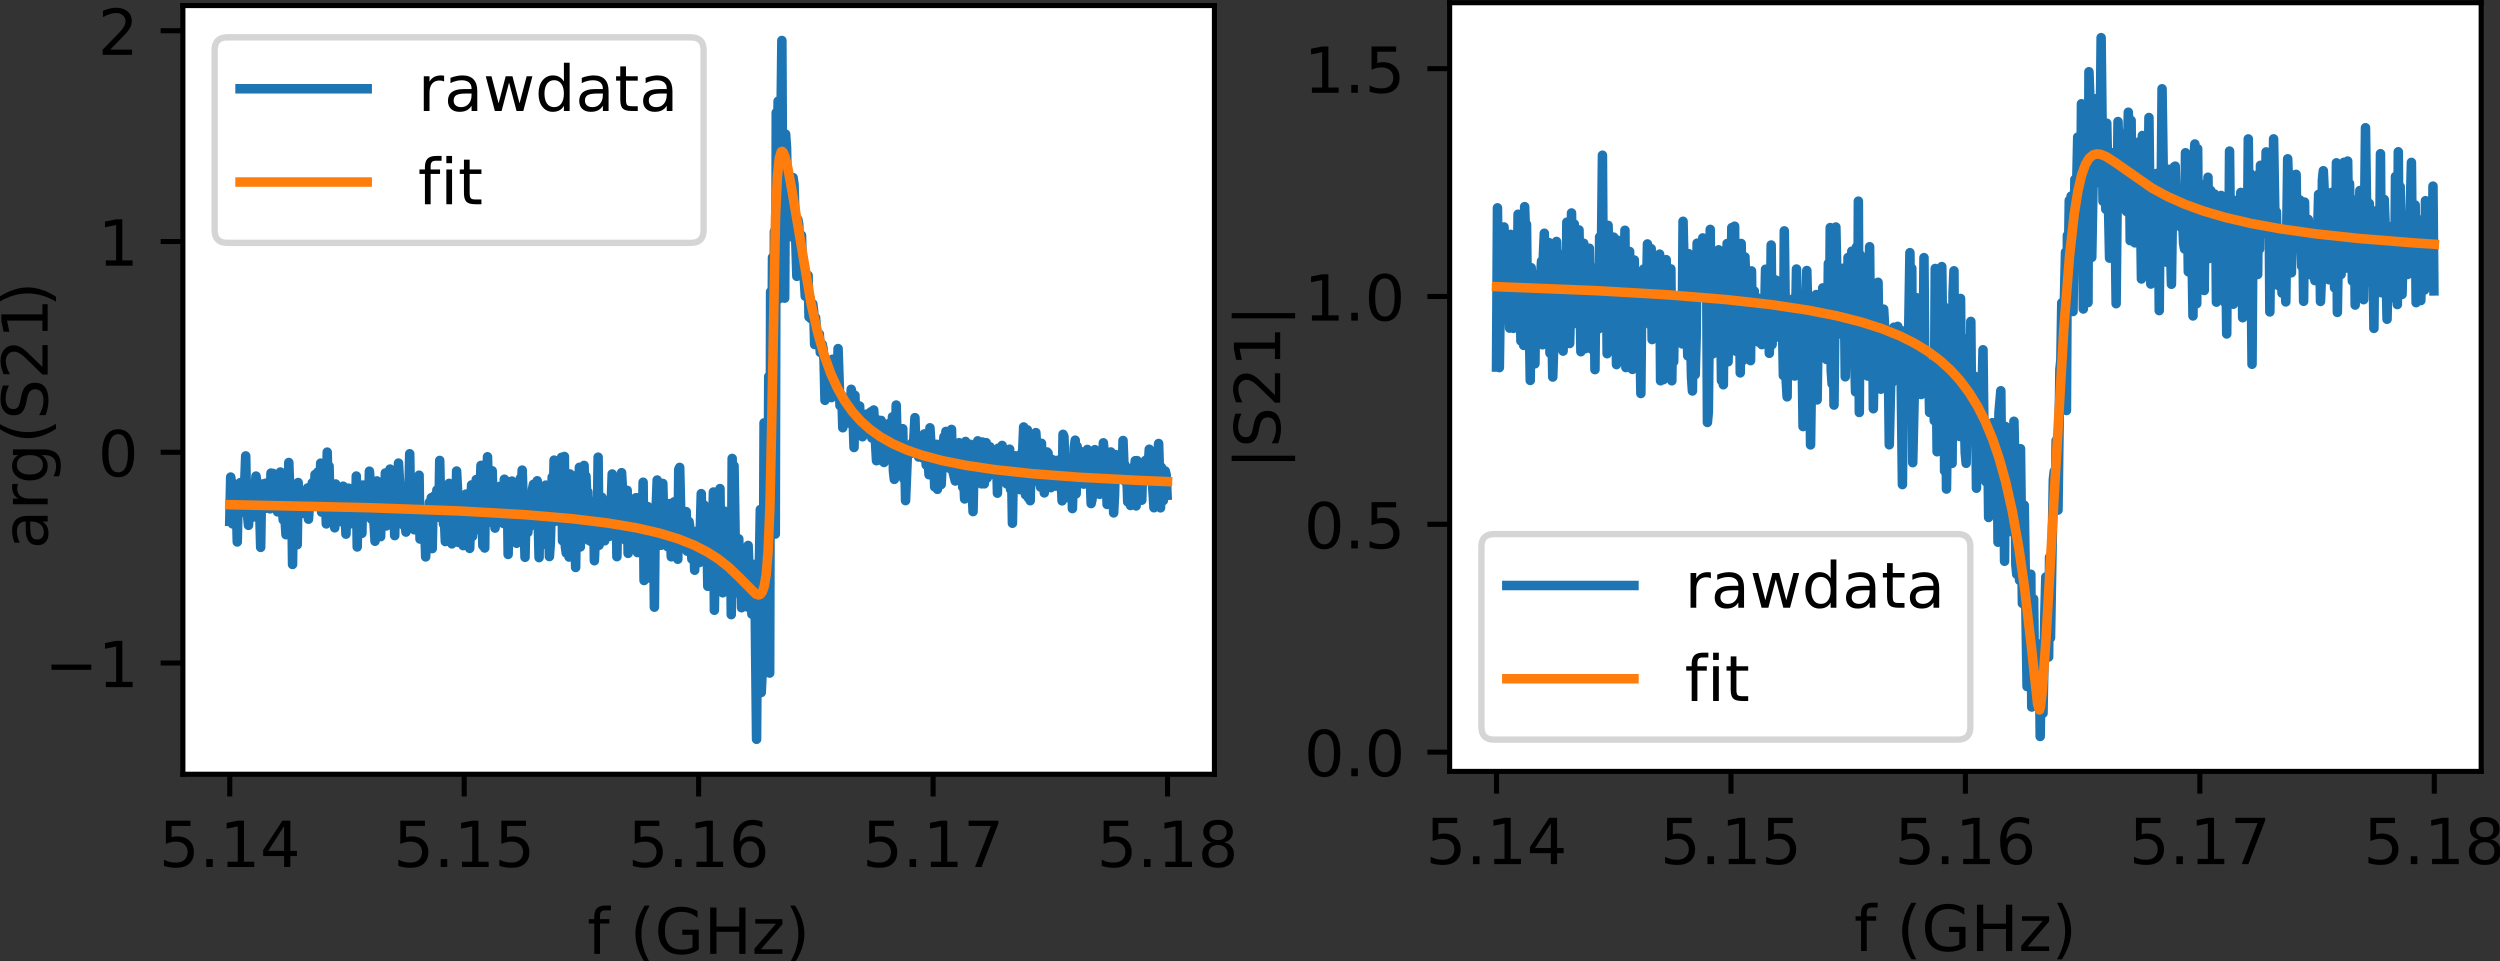<?xml version="1.0" encoding="UTF-8" standalone="no"?>
<!-- Created with Inkscape (http://www.inkscape.org/) -->

<svg
   xmlns:dc="http://purl.org/dc/elements/1.1/"
   xmlns:cc="http://creativecommons.org/ns#"
   xmlns:rdf="http://www.w3.org/1999/02/22-rdf-syntax-ns#"
   xmlns:svg="http://www.w3.org/2000/svg"
   xmlns="http://www.w3.org/2000/svg"
   xmlns:xlink="http://www.w3.org/1999/xlink"
   xmlns:sodipodi="http://sodipodi.sourceforge.net/DTD/sodipodi-0.dtd"
   xmlns:inkscape="http://www.inkscape.org/namespaces/inkscape"
   width="138.871mm"
   height="53.404mm"
   viewBox="0 0 138.871 53.404"
   version="1.1"
   id="svg1289"
   sodipodi:docname="qubit_circlefi_2_edit.svg"
   inkscape:version="0.92.1 r15371">
  <rect x="0" y="0" width="138.871" height="53.404" fill="#333333" stroke="none"/>
  <defs
     id="defs1283">
    <g
       id="g1402">
      <symbol
         id="glyph0-0"
         overflow="visible"
         style="overflow:visible">
        <path
           id="path1291"
           d="m 3.18,-6.641 c -0.508,0 -0.891,0.25 -1.148,0.75 -0.262,0.5 -0.383,1.25 -0.383,2.25 0,1 0.121,1.75 0.383,2.25 0.258,0.5 0.641,0.75 1.148,0.75 0.512,0 0.891,-0.25 1.148,-0.75 0.25,-0.5 0.383,-1.25 0.383,-2.25 0,-1 -0.133,-1.75 -0.383,-2.25 -0.258,-0.5 -0.637,-0.75 -1.148,-0.75 m 0,-0.781 c 0.809,0 1.43,0.332 1.871,0.973 0.43,0.648 0.648,1.59 0.648,2.809 0,1.23 -0.219,2.172 -0.648,2.812 -0.441,0.637 -1.062,0.957 -1.871,0.957 -0.82,0 -1.449,-0.32 -1.879,-0.957 -0.43,-0.641 -0.641,-1.582 -0.641,-2.812 0,-1.219 0.211,-2.16 0.641,-2.809 0.43,-0.641 1.059,-0.973 1.879,-0.973"
           style="stroke:none"
           inkscape:connector-curvature="0" />
      </symbol>
      <symbol
         id="glyph0-1"
         overflow="visible"
         style="overflow:visible">
        <path
           id="path1294"
           d="m 1.07,-1.238 h 1.031 V 0 h -1.031 v -1.238"
           style="stroke:none"
           inkscape:connector-curvature="0" />
      </symbol>
      <symbol
         id="glyph0-2"
         overflow="visible"
         style="overflow:visible">
        <path
           id="path1297"
           d="m 1.078,-7.289 h 3.871 v 0.828 h -2.969 v 1.789 c 0.141,-0.047 0.289,-0.09 0.43,-0.109 0.141,-0.02 0.289,-0.039 0.43,-0.039 0.809,0 1.449,0.23 1.93,0.672 0.48,0.449 0.719,1.047 0.719,1.809 0,0.789 -0.25,1.398 -0.738,1.828 C 4.262,-0.078 3.57,0.129 2.691,0.129 2.379,0.129 2.07,0.102 1.75,0.059 1.43,0.012 1.109,-0.059 0.77,-0.172 V -1.16 C 1.059,-1 1.359,-0.879 1.68,-0.801 c 0.309,0.082 0.641,0.109 0.992,0.109 0.559,0 1.008,-0.137 1.34,-0.438 C 4.328,-1.43 4.5,-1.828 4.5,-2.34 c 0,-0.5 -0.172,-0.898 -0.488,-1.199 -0.332,-0.301 -0.781,-0.449 -1.34,-0.449 -0.262,0 -0.531,0.027 -0.793,0.09 C 1.621,-3.84 1.352,-3.75 1.078,-3.629 v -3.66"
           style="stroke:none"
           inkscape:connector-curvature="0" />
      </symbol>
      <symbol
         id="glyph0-3"
         overflow="visible"
         style="overflow:visible">
        <path
           id="path1300"
           d="m 1.238,-0.828 h 1.613 v -5.562 l -1.75,0.352 v -0.902 l 1.738,-0.348 h 0.988 v 6.461 H 5.441 V 0 H 1.238 v -0.828"
           style="stroke:none"
           inkscape:connector-curvature="0" />
      </symbol>
      <symbol
         id="glyph0-4"
         overflow="visible"
         style="overflow:visible">
        <path
           id="path1303"
           d="m 4.441,-3.422 c 0.207,0.082 0.418,0.23 0.617,0.461 0.203,0.242 0.402,0.562 0.602,0.973 L 6.66,0 H 5.602 L 4.672,-1.871 C 4.43,-2.352 4.191,-2.68 3.969,-2.84 3.738,-3 3.43,-3.078 3.039,-3.078 H 1.969 V 0 H 0.98 v -7.289 h 2.23 c 0.828,0 1.449,0.18 1.859,0.52 0.41,0.348 0.621,0.879 0.621,1.578 0,0.461 -0.113,0.852 -0.32,1.152 -0.223,0.301 -0.531,0.508 -0.93,0.617 M 1.969,-6.48 v 2.59 h 1.242 c 0.469,0 0.828,-0.109 1.07,-0.328 0.238,-0.223 0.367,-0.543 0.367,-0.973 0,-0.418 -0.129,-0.738 -0.367,-0.957 C 4.039,-6.371 3.68,-6.48 3.211,-6.48 H 1.969"
           style="stroke:none"
           inkscape:connector-curvature="0" />
      </symbol>
      <symbol
         id="glyph0-5"
         overflow="visible"
         style="overflow:visible">
        <path
           id="path1306"
           d="m 5.621,-2.961 v 0.441 H 1.488 c 0.043,0.621 0.223,1.098 0.562,1.418 0.328,0.32 0.789,0.48 1.391,0.48 0.34,0 0.68,-0.039 1,-0.117 0.32,-0.082 0.648,-0.211 0.969,-0.391 v 0.848 c -0.32,0.141 -0.648,0.25 -0.988,0.312 -0.344,0.059 -0.691,0.098 -1.031,0.098 -0.879,0 -1.57,-0.25 -2.082,-0.75 -0.508,-0.5 -0.758,-1.188 -0.758,-2.059 0,-0.891 0.238,-1.602 0.719,-2.129 0.48,-0.52 1.141,-0.793 1.961,-0.793 0.738,0 1.32,0.242 1.75,0.711 0.418,0.48 0.641,1.121 0.641,1.93 M 4.719,-3.219 C 4.711,-3.711 4.57,-4.102 4.309,-4.398 4.039,-4.691 3.68,-4.84 3.238,-4.84 c -0.5,0 -0.898,0.148 -1.199,0.43 -0.301,0.281 -0.48,0.68 -0.52,1.191 H 4.719"
           style="stroke:none"
           inkscape:connector-curvature="0" />
      </symbol>
      <symbol
         id="glyph0-6"
         overflow="visible"
         style="overflow:visible">
        <path
           id="path1309"
           d="m 3.102,-7.59 c -0.441,0.762 -0.762,1.5 -0.973,2.23 -0.219,0.73 -0.32,1.469 -0.32,2.219 0,0.762 0.102,1.5 0.32,2.23 0.211,0.738 0.531,1.469 0.973,2.219 H 2.32 C 1.828,0.539 1.461,-0.199 1.219,-0.941 0.98,-1.68 0.859,-2.41 0.859,-3.141 c 0,-0.719 0.121,-1.449 0.359,-2.188 0.242,-0.742 0.602,-1.492 1.102,-2.262 h 0.781"
           style="stroke:none"
           inkscape:connector-curvature="0" />
      </symbol>
      <symbol
         id="glyph0-7"
         overflow="visible"
         style="overflow:visible">
        <path
           id="path1312"
           d="m 5.352,-7.051 v 0.961 C 4.969,-6.27 4.621,-6.398 4.289,-6.488 3.949,-6.57 3.629,-6.621 3.328,-6.621 c -0.539,0 -0.957,0.109 -1.25,0.312 -0.289,0.207 -0.43,0.508 -0.43,0.887 0,0.32 0.09,0.57 0.293,0.73 0.188,0.172 0.559,0.301 1.098,0.402 l 0.602,0.117 c 0.73,0.141 1.27,0.391 1.621,0.742 0.348,0.359 0.527,0.828 0.527,1.418 0,0.711 -0.238,1.242 -0.711,1.602 C 4.602,-0.051 3.91,0.129 3,0.129 2.648,0.129 2.281,0.09 1.891,0.02 1.5,-0.051 1.102,-0.16 0.691,-0.32 v -1.02 c 0.398,0.23 0.789,0.398 1.168,0.512 0.379,0.117 0.762,0.168 1.141,0.168 0.559,0 0.988,-0.109 1.301,-0.328 0.301,-0.223 0.461,-0.531 0.461,-0.953 0,-0.359 -0.113,-0.637 -0.332,-0.84 C 4.211,-2.98 3.852,-3.129 3.352,-3.23 L 2.75,-3.352 C 2.012,-3.488 1.48,-3.719 1.148,-4.039 0.82,-4.352 0.66,-4.781 0.66,-5.34 c 0,-0.641 0.219,-1.148 0.68,-1.52 0.449,-0.371 1.082,-0.562 1.879,-0.562 0.34,0 0.68,0.031 1.043,0.094 0.348,0.059 0.707,0.156 1.09,0.277"
           style="stroke:none"
           inkscape:connector-curvature="0" />
      </symbol>
      <symbol
         id="glyph0-8"
         overflow="visible"
         style="overflow:visible">
        <path
           id="path1315"
           d="m 1.922,-0.828 h 3.438 V 0 H 0.73 v -0.828 c 0.371,-0.383 0.879,-0.902 1.531,-1.562 0.637,-0.648 1.047,-1.07 1.219,-1.258 C 3.801,-4 4.02,-4.301 4.141,-4.551 c 0.121,-0.238 0.188,-0.488 0.188,-0.73 0,-0.379 -0.137,-0.699 -0.406,-0.938 -0.273,-0.242 -0.621,-0.371 -1.062,-0.371 -0.309,0 -0.641,0.059 -0.98,0.16 -0.34,0.109 -0.707,0.27 -1.098,0.488 v -1 c 0.398,-0.16 0.77,-0.277 1.109,-0.359 0.34,-0.078 0.66,-0.121 0.949,-0.121 0.75,0 1.352,0.191 1.801,0.57 0.449,0.383 0.68,0.883 0.68,1.512 0,0.301 -0.059,0.59 -0.172,0.852 -0.109,0.27 -0.309,0.59 -0.609,0.949 -0.078,0.098 -0.34,0.367 -0.777,0.82 -0.441,0.449 -1.051,1.078 -1.84,1.891"
           style="stroke:none"
           inkscape:connector-curvature="0" />
      </symbol>
      <symbol
         id="glyph0-9"
         overflow="visible"
         style="overflow:visible">
        <path
           id="path1318"
           d="m 0.801,-7.59 h 0.777 c 0.48,0.77 0.852,1.52 1.094,2.262 0.238,0.738 0.367,1.469 0.367,2.188 0,0.73 -0.129,1.461 -0.367,2.199 -0.242,0.742 -0.613,1.48 -1.094,2.25 H 0.801 c 0.43,-0.75 0.75,-1.48 0.969,-2.219 0.211,-0.73 0.32,-1.469 0.32,-2.23 0,-0.75 -0.109,-1.488 -0.32,-2.219 -0.219,-0.73 -0.539,-1.469 -0.969,-2.23"
           style="stroke:none"
           inkscape:connector-curvature="0" />
      </symbol>
      <symbol
         id="glyph0-10"
         overflow="visible"
         style="overflow:visible">
        <path
           id="path1321"
           d="M 4.109,-4.629 C 4.012,-4.691 3.898,-4.73 3.781,-4.762 3.66,-4.781 3.531,-4.801 3.391,-4.801 c -0.512,0 -0.902,0.172 -1.172,0.5 C 1.941,-3.969 1.809,-3.5 1.809,-2.879 V 0 H 0.91 v -5.469 h 0.898 v 0.848 c 0.18,-0.328 0.43,-0.578 0.73,-0.738 0.301,-0.16 0.672,-0.242 1.109,-0.242 0.062,0 0.133,0.012 0.211,0.012 0.07,0.012 0.152,0.02 0.25,0.039 v 0.922"
           style="stroke:none"
           inkscape:connector-curvature="0" />
      </symbol>
      <symbol
         id="glyph0-11"
         overflow="visible"
         style="overflow:visible">
        <path
           id="path1324"
           d="M 3.43,-2.75 C 2.699,-2.75 2.199,-2.66 1.922,-2.5 1.641,-2.328 1.5,-2.051 1.5,-1.648 c 0,0.32 0.102,0.578 0.309,0.758 0.211,0.191 0.5,0.281 0.863,0.281 0.5,0 0.898,-0.172 1.199,-0.531 0.301,-0.348 0.449,-0.82 0.449,-1.41 V -2.75 H 3.43 M 5.219,-3.121 V 0 H 4.32 V -0.828 C 4.109,-0.488 3.852,-0.25 3.551,-0.102 3.25,0.051 2.871,0.129 2.43,0.129 c -0.559,0 -1.008,-0.148 -1.34,-0.457 -0.328,-0.312 -0.488,-0.73 -0.488,-1.262 0,-0.609 0.199,-1.07 0.617,-1.391 0.41,-0.309 1.02,-0.469 1.84,-0.469 H 4.32 V -3.539 C 4.32,-3.949 4.18,-4.27 3.91,-4.5 3.641,-4.719 3.262,-4.84 2.77,-4.84 c -0.32,0 -0.621,0.039 -0.918,0.121 C 1.551,-4.641 1.27,-4.531 1,-4.391 V -5.219 C 1.32,-5.34 1.641,-5.441 1.949,-5.5 c 0.312,-0.059 0.609,-0.102 0.91,-0.102 0.789,0 1.379,0.211 1.77,0.621 0.391,0.41 0.59,1.031 0.59,1.859"
           style="stroke:none"
           inkscape:connector-curvature="0" />
      </symbol>
      <symbol
         id="glyph0-12"
         overflow="visible"
         style="overflow:visible">
        <path
           id="path1327"
           d="m 0.422,-5.469 h 0.898 l 1.121,4.27 1.117,-4.27 h 1.062 L 5.738,-1.199 6.859,-5.469 H 7.762 L 6.328,0 H 5.27 L 4.09,-4.48 2.91,0 H 1.852 L 0.422,-5.469"
           style="stroke:none"
           inkscape:connector-curvature="0" />
      </symbol>
      <symbol
         id="glyph0-13"
         overflow="visible"
         style="overflow:visible">
        <path
           id="path1330"
           d="M 4.539,-4.641 V -7.602 H 5.441 V 0 H 4.539 V -0.82 C 4.352,-0.488 4.109,-0.25 3.82,-0.102 3.531,0.051 3.191,0.129 2.789,0.129 2.129,0.129 1.59,-0.129 1.172,-0.648 0.75,-1.172 0.551,-1.871 0.551,-2.73 c 0,-0.859 0.199,-1.551 0.621,-2.078 0.418,-0.52 0.957,-0.793 1.617,-0.793 0.402,0 0.742,0.082 1.031,0.242 0.289,0.16 0.531,0.398 0.719,0.719 m -3.059,1.91 c 0,0.66 0.129,1.18 0.398,1.559 0.27,0.383 0.652,0.562 1.133,0.562 0.469,0 0.84,-0.18 1.117,-0.562 0.27,-0.379 0.41,-0.898 0.41,-1.559 0,-0.66 -0.141,-1.168 -0.41,-1.551 -0.277,-0.379 -0.648,-0.57 -1.117,-0.57 -0.48,0 -0.863,0.191 -1.133,0.57 -0.27,0.383 -0.398,0.891 -0.398,1.551"
           style="stroke:none"
           inkscape:connector-curvature="0" />
      </symbol>
      <symbol
         id="glyph0-14"
         overflow="visible"
         style="overflow:visible">
        <path
           id="path1333"
           d="m 1.828,-7.02 v 1.551 h 1.852 v 0.699 H 1.828 v 2.969 c 0,0.449 0.062,0.742 0.184,0.859 0.117,0.133 0.367,0.191 0.75,0.191 H 3.68 V 0 H 2.762 C 2.059,0 1.578,-0.129 1.32,-0.391 1.059,-0.648 0.93,-1.121 0.93,-1.801 v -2.969 H 0.27 V -5.469 h 0.66 v -1.551 h 0.898"
           style="stroke:none"
           inkscape:connector-curvature="0" />
      </symbol>
      <symbol
         id="glyph0-15"
         overflow="visible"
         style="overflow:visible">
        <path
           id="path1336"
           d="m 3.711,-7.602 v 0.75 H 2.852 c -0.32,0 -0.551,0.07 -0.672,0.203 -0.129,0.129 -0.191,0.359 -0.191,0.699 V -5.469 H 3.469 v 0.699 H 1.988 V 0 H 1.09 V -4.77 H 0.23 V -5.469 h 0.859 v -0.383 c 0,-0.598 0.141,-1.047 0.422,-1.328 0.277,-0.281 0.727,-0.422 1.348,-0.422 h 0.852"
           style="stroke:none"
           inkscape:connector-curvature="0" />
      </symbol>
      <symbol
         id="glyph0-16"
         overflow="visible"
         style="overflow:visible">
        <path
           id="path1339"
           d="M 0.941,-5.469 H 1.84 V 0 H 0.941 v -5.469 m 0,-2.133 h 0.898 v 1.141 H 0.941 v -1.141"
           style="stroke:none"
           inkscape:connector-curvature="0" />
      </symbol>
      <symbol
         id="glyph0-17"
         overflow="visible"
         style="overflow:visible">
        <path
           id="path1342"
           d="M 3.781,-6.43 1.289,-2.539 H 3.781 V -6.43 M 3.52,-7.289 h 1.242 v 4.75 H 5.801 V -1.719 H 4.762 V 0 H 3.781 V -1.719 H 0.488 v -0.953 l 3.031,-4.617"
           style="stroke:none"
           inkscape:connector-curvature="0" />
      </symbol>
      <symbol
         id="glyph0-18"
         overflow="visible"
         style="overflow:visible">
        <path
           id="path1345"
           d="m 3.301,-4.039 c -0.441,0 -0.789,0.16 -1.051,0.461 -0.262,0.297 -0.391,0.719 -0.391,1.238 0,0.531 0.129,0.949 0.391,1.25 0.262,0.301 0.609,0.449 1.051,0.449 0.438,0 0.789,-0.148 1.051,-0.449 0.258,-0.301 0.387,-0.719 0.387,-1.25 0,-0.52 -0.129,-0.941 -0.387,-1.238 C 4.09,-3.879 3.738,-4.039 3.301,-4.039 m 1.961,-3.09 v 0.898 c -0.25,-0.121 -0.5,-0.211 -0.75,-0.27 C 4.25,-6.559 4,-6.59 3.762,-6.59 c -0.66,0 -1.16,0.219 -1.5,0.66 -0.34,0.441 -0.543,1.109 -0.582,1.988 0.191,-0.277 0.43,-0.5 0.719,-0.648 0.293,-0.148 0.613,-0.23 0.961,-0.23 0.73,0 1.312,0.23 1.73,0.672 0.422,0.438 0.641,1.047 0.641,1.809 0,0.75 -0.23,1.352 -0.672,1.801 -0.438,0.449 -1.027,0.668 -1.758,0.668 -0.84,0 -1.492,-0.32 -1.93,-0.957 -0.449,-0.641 -0.672,-1.582 -0.672,-2.812 0,-1.148 0.27,-2.07 0.82,-2.75 0.539,-0.68 1.281,-1.031 2.199,-1.031 0.242,0 0.492,0.031 0.75,0.07 0.25,0.051 0.512,0.121 0.793,0.223"
           style="stroke:none"
           inkscape:connector-curvature="0" />
      </symbol>
      <symbol
         id="glyph0-19"
         overflow="visible"
         style="overflow:visible">
        <path
           id="path1348"
           d="m 0.82,-7.289 h 4.691 v 0.418 L 2.859,0 h -1.031 l 2.492,-6.461 h -3.5 v -0.828"
           style="stroke:none"
           inkscape:connector-curvature="0" />
      </symbol>
      <symbol
         id="glyph0-20"
         overflow="visible"
         style="overflow:visible">
        <path
           id="path1351"
           d="m 3.18,-3.461 c -0.469,0 -0.84,0.133 -1.109,0.383 -0.27,0.25 -0.398,0.59 -0.398,1.027 0,0.441 0.129,0.789 0.398,1.039 0.27,0.25 0.641,0.371 1.109,0.371 0.461,0 0.832,-0.121 1.102,-0.379 0.27,-0.25 0.41,-0.59 0.41,-1.031 0,-0.438 -0.141,-0.777 -0.402,-1.027 -0.27,-0.25 -0.641,-0.383 -1.109,-0.383 M 2.191,-3.879 c -0.422,-0.102 -0.75,-0.301 -0.992,-0.59 -0.238,-0.293 -0.348,-0.641 -0.348,-1.062 0,-0.578 0.199,-1.039 0.617,-1.379 0.41,-0.34 0.98,-0.512 1.711,-0.512 0.719,0 1.289,0.172 1.711,0.512 0.41,0.34 0.621,0.801 0.621,1.379 0,0.422 -0.121,0.77 -0.363,1.062 -0.238,0.289 -0.559,0.488 -0.977,0.59 0.469,0.109 0.84,0.328 1.109,0.648 0.258,0.32 0.398,0.719 0.398,1.18 0,0.711 -0.219,1.25 -0.648,1.621 C 4.59,-0.051 3.98,0.129 3.18,0.129 2.371,0.129 1.75,-0.051 1.32,-0.43 0.891,-0.801 0.68,-1.34 0.68,-2.051 c 0,-0.461 0.129,-0.859 0.398,-1.18 0.262,-0.32 0.633,-0.539 1.113,-0.648 m -0.363,-1.562 c 0,0.383 0.113,0.68 0.352,0.891 0.242,0.211 0.57,0.312 1,0.312 0.422,0 0.75,-0.102 0.992,-0.312 0.238,-0.211 0.359,-0.508 0.359,-0.891 0,-0.379 -0.121,-0.668 -0.359,-0.879 -0.242,-0.211 -0.57,-0.32 -0.992,-0.32 -0.43,0 -0.758,0.109 -1,0.32 -0.238,0.211 -0.352,0.5 -0.352,0.879"
           style="stroke:none"
           inkscape:connector-curvature="0" />
      </symbol>
      <symbol
         id="glyph0-21"
         overflow="visible"
         style="overflow:visible">
        <path
           id="path1354"
           d=""
           style="stroke:none"
           inkscape:connector-curvature="0" />
      </symbol>
      <symbol
         id="glyph0-22"
         overflow="visible"
         style="overflow:visible">
        <path
           id="path1357"
           d="M 5.949,-1.039 V -3 H 4.34 v -0.809 h 2.59 v 3.129 C 6.551,-0.398 6.129,-0.199 5.672,-0.07 5.211,0.059 4.719,0.129 4.199,0.129 c -1.141,0 -2.039,-0.328 -2.68,-0.988 -0.641,-0.66 -0.961,-1.59 -0.961,-2.781 0,-1.18 0.32,-2.109 0.961,-2.781 0.641,-0.656 1.539,-1 2.68,-1 0.473,0 0.922,0.062 1.352,0.184 0.43,0.117 0.828,0.289 1.188,0.508 v 1.051 C 6.371,-5.98 5.98,-6.211 5.57,-6.371 5.16,-6.531 4.73,-6.609 4.281,-6.609 c -0.902,0 -1.57,0.25 -2.012,0.75 -0.449,0.5 -0.668,1.238 -0.668,2.219 0,0.992 0.219,1.73 0.668,2.23 0.441,0.5 1.109,0.738 2.012,0.738 0.34,0 0.648,-0.027 0.93,-0.09 0.277,-0.059 0.52,-0.148 0.738,-0.277"
           style="stroke:none"
           inkscape:connector-curvature="0" />
      </symbol>
      <symbol
         id="glyph0-23"
         overflow="visible"
         style="overflow:visible">
        <path
           id="path1360"
           d="M 0.98,-7.289 H 1.969 v 2.988 H 5.551 V -7.289 H 6.539 V 0 H 5.551 V -3.469 H 1.969 V 0 H 0.98 v -7.289"
           style="stroke:none"
           inkscape:connector-curvature="0" />
      </symbol>
      <symbol
         id="glyph0-24"
         overflow="visible"
         style="overflow:visible">
        <path
           id="path1363"
           d="m 0.551,-5.469 h 4.27 v 0.82 L 1.441,-0.719 H 4.82 V 0 H 0.43 V -0.82 L 3.809,-4.75 H 0.551 v -0.719"
           style="stroke:none"
           inkscape:connector-curvature="0" />
      </symbol>
      <symbol
         id="glyph0-25"
         overflow="visible"
         style="overflow:visible">
        <path
           id="path1366"
           d="m 1.102,-0.148 v -0.902 c 0.238,0.121 0.488,0.211 0.75,0.27 0.25,0.062 0.5,0.09 0.75,0.09 0.637,0 1.137,-0.207 1.477,-0.648 0.344,-0.441 0.543,-1.102 0.602,-2 -0.199,0.281 -0.441,0.5 -0.719,0.648 C 3.672,-2.539 3.352,-2.469 3,-2.469 c -0.738,0 -1.32,-0.223 -1.738,-0.66 -0.422,-0.441 -0.633,-1.043 -0.633,-1.812 0,-0.738 0.223,-1.34 0.66,-1.797 0.441,-0.453 1.031,-0.684 1.77,-0.684 0.84,0 1.492,0.332 1.93,0.973 0.441,0.648 0.672,1.59 0.672,2.809 0,1.16 -0.281,2.07 -0.82,2.75 -0.551,0.68 -1.281,1.02 -2.199,1.02 -0.25,0 -0.5,-0.027 -0.75,-0.07 C 1.629,0.02 1.371,-0.051 1.102,-0.148 m 1.957,-3.09 c 0.441,0 0.793,-0.152 1.051,-0.453 C 4.371,-3.988 4.5,-4.41 4.5,-4.941 4.5,-5.461 4.371,-5.879 4.109,-6.18 3.852,-6.48 3.5,-6.641 3.059,-6.641 c -0.438,0 -0.789,0.16 -1.047,0.461 -0.262,0.301 -0.391,0.719 -0.391,1.238 0,0.531 0.129,0.953 0.391,1.25 0.258,0.301 0.609,0.453 1.047,0.453"
           style="stroke:none"
           inkscape:connector-curvature="0" />
      </symbol>
      <symbol
         id="glyph1-0"
         overflow="visible"
         style="overflow:visible">
        <path
           id="path1369"
           d="M -7.289,-0.98 V -1.969 H 0 v 0.988 h -7.289"
           style="stroke:none"
           inkscape:connector-curvature="0" />
      </symbol>
      <symbol
         id="glyph1-1"
         overflow="visible"
         style="overflow:visible">
        <path
           id="path1372"
           d="M -4.422,-5.199 C -4.82,-5.422 -5.109,-5.691 -5.309,-6 -5.5,-6.309 -5.602,-6.68 -5.602,-7.109 c 0,-0.562 0.203,-1 0.602,-1.312 0.398,-0.309 0.969,-0.469 1.699,-0.469 H 0 v 0.902 h -3.27 c -0.52,0 -0.91,0.098 -1.172,0.277 -0.25,0.191 -0.379,0.473 -0.379,0.852 0,0.469 0.16,0.84 0.469,1.109 0.312,0.27 0.73,0.398 1.262,0.398 H 0 v 0.902 h -3.27 c -0.52,0 -0.91,0.098 -1.172,0.277 -0.25,0.191 -0.379,0.48 -0.379,0.863 0,0.457 0.16,0.828 0.469,1.098 0.312,0.27 0.73,0.402 1.262,0.402 H 0 v 0.898 h -5.469 v -0.898 h 0.848 c -0.328,-0.203 -0.578,-0.453 -0.738,-0.742 -0.16,-0.277 -0.242,-0.621 -0.242,-1.02 0,-0.398 0.102,-0.73 0.301,-1.008 0.199,-0.281 0.5,-0.48 0.879,-0.621"
           style="stroke:none"
           inkscape:connector-curvature="0" />
      </symbol>
      <symbol
         id="glyph1-2"
         overflow="visible"
         style="overflow:visible">
        <path
           id="path1375"
           d="m -7.59,-3.102 c 0.762,0.441 1.5,0.762 2.23,0.973 0.73,0.219 1.469,0.32 2.219,0.32 0.762,0 1.5,-0.102 2.23,-0.32 0.738,-0.211 1.469,-0.531 2.219,-0.973 v 0.781 c -0.77,0.492 -1.508,0.859 -2.25,1.102 -0.738,0.238 -1.469,0.359 -2.199,0.359 -0.719,0 -1.449,-0.121 -2.188,-0.359 -0.742,-0.242 -1.492,-0.602 -2.262,-1.102 v -0.781"
           style="stroke:none"
           inkscape:connector-curvature="0" />
      </symbol>
      <symbol
         id="glyph1-3"
         overflow="visible"
         style="overflow:visible">
        <path
           id="path1378"
           d="m -7.051,-5.352 h 0.961 c -0.18,0.383 -0.309,0.73 -0.398,1.062 -0.082,0.34 -0.133,0.66 -0.133,0.961 0,0.539 0.109,0.957 0.312,1.25 0.207,0.289 0.508,0.43 0.887,0.43 0.32,0 0.57,-0.09 0.73,-0.293 0.172,-0.188 0.301,-0.559 0.402,-1.098 l 0.117,-0.602 c 0.141,-0.73 0.391,-1.27 0.742,-1.621 0.359,-0.348 0.828,-0.527 1.418,-0.527 0.711,0 1.242,0.238 1.602,0.711 0.359,0.477 0.539,1.168 0.539,2.078 0,0.352 -0.039,0.719 -0.109,1.109 C -0.051,-1.5 -0.16,-1.102 -0.32,-0.691 h -1.02 c 0.23,-0.398 0.398,-0.789 0.512,-1.168 0.117,-0.379 0.168,-0.762 0.168,-1.141 0,-0.559 -0.109,-0.988 -0.328,-1.301 -0.223,-0.301 -0.531,-0.461 -0.953,-0.461 -0.359,0 -0.637,0.113 -0.84,0.332 -0.199,0.219 -0.348,0.578 -0.449,1.078 L -3.352,-2.75 c -0.137,0.738 -0.367,1.27 -0.688,1.602 -0.312,0.328 -0.742,0.488 -1.301,0.488 -0.641,0 -1.148,-0.219 -1.52,-0.68 -0.371,-0.449 -0.562,-1.082 -0.562,-1.879 0,-0.34 0.031,-0.68 0.094,-1.043 0.059,-0.348 0.156,-0.707 0.277,-1.09"
           style="stroke:none"
           inkscape:connector-curvature="0" />
      </symbol>
      <symbol
         id="glyph1-4"
         overflow="visible"
         style="overflow:visible">
        <path
           id="path1381"
           d="m -0.828,-1.922 v -3.438 H 0 v 4.629 h -0.828 c -0.383,-0.371 -0.902,-0.879 -1.562,-1.531 -0.648,-0.637 -1.07,-1.047 -1.258,-1.219 C -4,-3.801 -4.301,-4.02 -4.551,-4.141 c -0.238,-0.121 -0.488,-0.188 -0.73,-0.188 -0.379,0 -0.699,0.137 -0.938,0.406 -0.242,0.273 -0.371,0.621 -0.371,1.062 0,0.309 0.059,0.641 0.16,0.98 0.109,0.34 0.27,0.707 0.488,1.098 h -1 c -0.16,-0.398 -0.277,-0.77 -0.359,-1.109 -0.078,-0.34 -0.121,-0.66 -0.121,-0.949 0,-0.75 0.191,-1.352 0.57,-1.801 0.383,-0.449 0.883,-0.68 1.512,-0.68 0.301,0 0.59,0.059 0.852,0.172 0.27,0.109 0.59,0.309 0.949,0.609 0.098,0.078 0.367,0.34 0.82,0.777 0.449,0.441 1.078,1.051 1.891,1.84"
           style="stroke:none"
           inkscape:connector-curvature="0" />
      </symbol>
      <symbol
         id="glyph1-5"
         overflow="visible"
         style="overflow:visible">
        <path
           id="path1384"
           d="m -0.828,-1.238 v -1.613 h -5.562 l 0.352,1.75 h -0.902 l -0.348,-1.738 v -0.988 h 6.461 V -5.441 H 0 v 4.203 h -0.828"
           style="stroke:none"
           inkscape:connector-curvature="0" />
      </symbol>
      <symbol
         id="glyph1-6"
         overflow="visible"
         style="overflow:visible">
        <path
           id="path1387"
           d="m -7.59,-0.801 v -0.777 c 0.77,-0.48 1.52,-0.852 2.262,-1.094 0.738,-0.238 1.469,-0.367 2.188,-0.367 0.73,0 1.461,0.129 2.199,0.367 0.742,0.242 1.48,0.613 2.25,1.094 v 0.777 c -0.75,-0.43 -1.48,-0.75 -2.219,-0.969 -0.73,-0.211 -1.469,-0.32 -2.23,-0.32 -0.75,0 -1.488,0.109 -2.219,0.32 -0.73,0.219 -1.469,0.539 -2.23,0.969"
           style="stroke:none"
           inkscape:connector-curvature="0" />
      </symbol>
      <symbol
         id="glyph1-7"
         overflow="visible"
         style="overflow:visible">
        <path
           id="path1390"
           d="m -7.641,-2.102 h 9.992 v 0.832 h -9.992 v -0.832"
           style="stroke:none"
           inkscape:connector-curvature="0" />
      </symbol>
      <symbol
         id="glyph1-8"
         overflow="visible"
         style="overflow:visible">
        <path
           id="path1393"
           d="m -2.75,-3.43 c 0,0.73 0.09,1.23 0.25,1.508 0.172,0.281 0.449,0.422 0.852,0.422 0.32,0 0.578,-0.102 0.758,-0.309 0.191,-0.211 0.281,-0.5 0.281,-0.863 0,-0.5 -0.172,-0.898 -0.531,-1.199 -0.348,-0.301 -0.82,-0.449 -1.41,-0.449 H -2.75 v 0.891 M -3.121,-5.219 H 0 v 0.898 h -0.828 c 0.34,0.211 0.578,0.469 0.727,0.77 0.152,0.301 0.23,0.68 0.23,1.121 0,0.559 -0.148,1.008 -0.457,1.34 -0.312,0.328 -0.73,0.488 -1.262,0.488 -0.609,0 -1.07,-0.199 -1.391,-0.617 -0.309,-0.41 -0.469,-1.02 -0.469,-1.84 v -1.262 h -0.09 c -0.41,0 -0.73,0.141 -0.961,0.41 -0.219,0.27 -0.34,0.648 -0.34,1.141 0,0.32 0.039,0.621 0.121,0.918 0.078,0.301 0.188,0.582 0.328,0.852 H -5.219 C -5.34,-1.32 -5.441,-1.641 -5.5,-1.949 c -0.059,-0.312 -0.102,-0.609 -0.102,-0.91 0,-0.789 0.211,-1.379 0.621,-1.77 0.41,-0.391 1.031,-0.59 1.859,-0.59"
           style="stroke:none"
           inkscape:connector-curvature="0" />
      </symbol>
      <symbol
         id="glyph1-9"
         overflow="visible"
         style="overflow:visible">
        <path
           id="path1396"
           d="m -4.629,-4.109 c -0.062,0.098 -0.102,0.211 -0.133,0.328 -0.02,0.121 -0.039,0.25 -0.039,0.391 0,0.512 0.172,0.902 0.5,1.172 0.332,0.277 0.801,0.41 1.422,0.41 H 0 v 0.898 h -5.469 v -0.898 h 0.848 c -0.328,-0.18 -0.578,-0.43 -0.738,-0.73 -0.16,-0.301 -0.242,-0.672 -0.242,-1.109 0,-0.062 0.012,-0.133 0.012,-0.211 0.012,-0.07 0.02,-0.152 0.039,-0.25 h 0.922"
           style="stroke:none"
           inkscape:connector-curvature="0" />
      </symbol>
      <symbol
         id="glyph1-10"
         overflow="visible"
         style="overflow:visible">
        <path
           id="path1399"
           d="m -2.801,-4.539 c -0.641,0 -1.148,0.141 -1.508,0.398 -0.363,0.27 -0.543,0.652 -0.543,1.129 0,0.48 0.18,0.863 0.543,1.133 0.359,0.27 0.867,0.398 1.508,0.398 0.652,0 1.152,-0.129 1.512,-0.398 C -0.93,-2.148 -0.75,-2.531 -0.75,-3.012 c 0,-0.477 -0.18,-0.859 -0.539,-1.129 -0.359,-0.258 -0.859,-0.398 -1.512,-0.398 m 2.121,-0.902 c 0.918,0 1.609,0.211 2.07,0.621 0.449,0.422 0.68,1.051 0.68,1.898 0,0.32 -0.031,0.613 -0.07,0.891 C 1.949,-1.75 1.879,-1.469 1.781,-1.211 H 0.91 C 1.051,-1.469 1.148,-1.73 1.219,-1.988 1.289,-2.25 1.328,-2.512 1.328,-2.781 c 0,-0.578 -0.156,-1.02 -0.457,-1.32 -0.312,-0.289 -0.77,-0.438 -1.391,-0.438 h -0.441 c 0.32,0.188 0.562,0.43 0.723,0.719 C -0.078,-3.531 0,-3.191 0,-2.789 c 0,0.68 -0.25,1.219 -0.762,1.629 -0.508,0.41 -1.188,0.609 -2.039,0.609 -0.84,0 -1.52,-0.199 -2.027,-0.609 -0.512,-0.41 -0.773,-0.949 -0.773,-1.629 0,-0.402 0.082,-0.742 0.242,-1.031 0.16,-0.289 0.398,-0.531 0.719,-0.719 H -5.469 v -0.902 h 4.789"
           style="stroke:none"
           inkscape:connector-curvature="0" />
      </symbol>
    </g>
  </defs>
  <sodipodi:namedview
     id="base"
     pagecolor="#ffffff"
     bordercolor="#666666"
     borderopacity="1.0"
     inkscape:pageopacity="0.0"
     inkscape:pageshadow="2"
     inkscape:zoom="5.6"
     inkscape:cx="130.82821"
     inkscape:cy="128.9765"
     inkscape:document-units="mm"
     inkscape:current-layer="g1886"
     showgrid="false"
     fit-margin-top="0"
     fit-margin-left="0"
     fit-margin-right="0"
     fit-margin-bottom="0"
     inkscape:window-width="1920"
     inkscape:window-height="1017"
     inkscape:window-x="-8"
     inkscape:window-y="-8"
     inkscape:window-maximized="1" />
  <g
     inkscape:label="Layer 1"
     inkscape:groupmode="layer"
     id="layer1"
     transform="translate(-37.604,-106.142)">
    <g
       id="surface503291"
       transform="matrix(0.353,0,0,0.353,115.267,91.653)">
      <path
         id="path1566"
         d="M 8.109,162.434 H 170.433 V 41.473 H 8.109 Z m 0,0"
         style="fill:#ffffff;fill-opacity:1;fill-rule:nonzero;stroke:none"
         inkscape:connector-curvature="0" />
      <path
         id="path1568"
         d="m 15.484,162.434 v 3.5"
         style="fill:none;stroke:#000000;stroke-width:0.8;stroke-linecap:butt;stroke-linejoin:round;stroke-miterlimit:10;stroke-opacity:1"
         inkscape:connector-curvature="0" />
      <g
         id="g1578"
         style="fill:#000000;fill-opacity:1"
         transform="translate(-244.286)">
        <use
           id="use1570"
           y="177.026"
           x="248.638"
           xlink:href="#glyph0-2"
           width="100%"
           height="100%" />
        <use
           id="use1572"
           y="177.026"
           x="254.998"
           xlink:href="#glyph0-1"
           width="100%"
           height="100%" />
        <use
           id="use1574"
           y="177.026"
           x="258.178"
           xlink:href="#glyph0-3"
           width="100%"
           height="100%" />
        <use
           id="use1576"
           y="177.026"
           x="264.538"
           xlink:href="#glyph0-17"
           width="100%"
           height="100%" />
      </g>
      <path
         id="path1580"
         d="m 52.378,162.434 v 3.5"
         style="fill:none;stroke:#000000;stroke-width:0.8;stroke-linecap:butt;stroke-linejoin:round;stroke-miterlimit:10;stroke-opacity:1"
         inkscape:connector-curvature="0" />
      <g
         id="g1590"
         style="fill:#000000;fill-opacity:1"
         transform="translate(-244.286)">
        <use
           id="use1582"
           y="177.026"
           x="285.531"
           xlink:href="#glyph0-2"
           width="100%"
           height="100%" />
        <use
           id="use1584"
           y="177.026"
           x="291.891"
           xlink:href="#glyph0-1"
           width="100%"
           height="100%" />
        <use
           id="use1586"
           y="177.026"
           x="295.071"
           xlink:href="#glyph0-3"
           width="100%"
           height="100%" />
        <use
           id="use1588"
           y="177.026"
           x="301.431"
           xlink:href="#glyph0-2"
           width="100%"
           height="100%" />
      </g>
      <path
         id="path1592"
         d="m 89.269,162.434 v 3.5"
         style="fill:none;stroke:#000000;stroke-width:0.8;stroke-linecap:butt;stroke-linejoin:round;stroke-miterlimit:10;stroke-opacity:1"
         inkscape:connector-curvature="0" />
      <g
         id="g1602"
         style="fill:#000000;fill-opacity:1"
         transform="translate(-244.286)">
        <use
           id="use1594"
           y="177.026"
           x="322.424"
           xlink:href="#glyph0-2"
           width="100%"
           height="100%" />
        <use
           id="use1596"
           y="177.026"
           x="328.784"
           xlink:href="#glyph0-1"
           width="100%"
           height="100%" />
        <use
           id="use1598"
           y="177.026"
           x="331.964"
           xlink:href="#glyph0-3"
           width="100%"
           height="100%" />
        <use
           id="use1600"
           y="177.026"
           x="338.324"
           xlink:href="#glyph0-18"
           width="100%"
           height="100%" />
      </g>
      <path
         id="path1604"
         d="m 126.163,162.434 v 3.5"
         style="fill:none;stroke:#000000;stroke-width:0.8;stroke-linecap:butt;stroke-linejoin:round;stroke-miterlimit:10;stroke-opacity:1"
         inkscape:connector-curvature="0" />
      <g
         id="g1614"
         style="fill:#000000;fill-opacity:1"
         transform="translate(-244.286)">
        <use
           id="use1606"
           y="177.026"
           x="359.316"
           xlink:href="#glyph0-2"
           width="100%"
           height="100%" />
        <use
           id="use1608"
           y="177.026"
           x="365.676"
           xlink:href="#glyph0-1"
           width="100%"
           height="100%" />
        <use
           id="use1610"
           y="177.026"
           x="368.856"
           xlink:href="#glyph0-3"
           width="100%"
           height="100%" />
        <use
           id="use1612"
           y="177.026"
           x="375.216"
           xlink:href="#glyph0-19"
           width="100%"
           height="100%" />
      </g>
      <path
         id="path1616"
         d="m 163.054,162.434 v 3.5"
         style="fill:none;stroke:#000000;stroke-width:0.8;stroke-linecap:butt;stroke-linejoin:round;stroke-miterlimit:10;stroke-opacity:1"
         inkscape:connector-curvature="0" />
      <g
         id="g1626"
         style="fill:#000000;fill-opacity:1"
         transform="translate(-244.286)">
        <use
           id="use1618"
           y="177.026"
           x="396.209"
           xlink:href="#glyph0-2"
           width="100%"
           height="100%" />
        <use
           id="use1620"
           y="177.026"
           x="402.569"
           xlink:href="#glyph0-1"
           width="100%"
           height="100%" />
        <use
           id="use1622"
           y="177.026"
           x="405.749"
           xlink:href="#glyph0-3"
           width="100%"
           height="100%" />
        <use
           id="use1624"
           y="177.026"
           x="412.109"
           xlink:href="#glyph0-20"
           width="100%"
           height="100%" />
      </g>
      <g
         id="g1642"
         style="fill:#000000;fill-opacity:1"
         transform="translate(-244.286)">
        <use
           id="use1628"
           y="190.698"
           x="316.041"
           xlink:href="#glyph0-15"
           width="100%"
           height="100%" />
        <use
           id="use1630"
           y="190.698"
           x="319.561"
           xlink:href="#glyph0-21"
           width="100%"
           height="100%" />
        <use
           id="use1632"
           y="190.698"
           x="322.741"
           xlink:href="#glyph0-6"
           width="100%"
           height="100%" />
        <use
           id="use1634"
           y="190.698"
           x="326.641"
           xlink:href="#glyph0-22"
           width="100%"
           height="100%" />
        <use
           id="use1636"
           y="190.698"
           x="334.391"
           xlink:href="#glyph0-23"
           width="100%"
           height="100%" />
        <use
           id="use1638"
           y="190.698"
           x="341.911"
           xlink:href="#glyph0-24"
           width="100%"
           height="100%" />
        <use
           id="use1640"
           y="190.698"
           x="347.161"
           xlink:href="#glyph0-9"
           width="100%"
           height="100%" />
      </g>
      <path
         id="path1656"
         d="m 8.109,159.402 h -3.5"
         style="fill:none;stroke:#000000;stroke-width:0.8;stroke-linecap:butt;stroke-linejoin:round;stroke-miterlimit:10;stroke-opacity:1"
         inkscape:connector-curvature="0" />
      <g
         id="g1664"
         style="fill:#000000;fill-opacity:1"
         transform="translate(-244.286)">
        <use
           id="use1658"
           y="163.198"
           x="229.486"
           xlink:href="#glyph0-0"
           width="100%"
           height="100%" />
        <use
           id="use1660"
           y="163.198"
           x="235.846"
           xlink:href="#glyph0-1"
           width="100%"
           height="100%" />
        <use
           id="use1662"
           y="163.198"
           x="239.026"
           xlink:href="#glyph0-0"
           width="100%"
           height="100%" />
      </g>
      <path
         id="path1666"
         d="m 8.109,123.551 h -3.5"
         style="fill:none;stroke:#000000;stroke-width:0.8;stroke-linecap:butt;stroke-linejoin:round;stroke-miterlimit:10;stroke-opacity:1"
         inkscape:connector-curvature="0" />
      <g
         id="g1674"
         style="fill:#000000;fill-opacity:1"
         transform="translate(-244.286)">
        <use
           id="use1668"
           y="127.348"
           x="229.486"
           xlink:href="#glyph0-0"
           width="100%"
           height="100%" />
        <use
           id="use1670"
           y="127.348"
           x="235.846"
           xlink:href="#glyph0-1"
           width="100%"
           height="100%" />
        <use
           id="use1672"
           y="127.348"
           x="239.026"
           xlink:href="#glyph0-2"
           width="100%"
           height="100%" />
      </g>
      <path
         id="path1676"
         d="m 8.109,87.699 h -3.5"
         style="fill:none;stroke:#000000;stroke-width:0.8;stroke-linecap:butt;stroke-linejoin:round;stroke-miterlimit:10;stroke-opacity:1"
         inkscape:connector-curvature="0" />
      <g
         id="g1684"
         style="fill:#000000;fill-opacity:1"
         transform="translate(-244.286)">
        <use
           id="use1678"
           y="91.497"
           x="229.486"
           xlink:href="#glyph0-3"
           width="100%"
           height="100%" />
        <use
           id="use1680"
           y="91.497"
           x="235.846"
           xlink:href="#glyph0-1"
           width="100%"
           height="100%" />
        <use
           id="use1682"
           y="91.497"
           x="239.026"
           xlink:href="#glyph0-0"
           width="100%"
           height="100%" />
      </g>
      <path
         id="path1686"
         d="m 8.109,51.852 h -3.5"
         style="fill:none;stroke:#000000;stroke-width:0.8;stroke-linecap:butt;stroke-linejoin:round;stroke-miterlimit:10;stroke-opacity:1"
         inkscape:connector-curvature="0" />
      <g
         id="g1694"
         style="fill:#000000;fill-opacity:1"
         transform="translate(-244.286)">
        <use
           id="use1688"
           y="55.647"
           x="229.486"
           xlink:href="#glyph0-3"
           width="100%"
           height="100%" />
        <use
           id="use1690"
           y="55.647"
           x="235.846"
           xlink:href="#glyph0-1"
           width="100%"
           height="100%" />
        <use
           id="use1692"
           y="55.647"
           x="239.026"
           xlink:href="#glyph0-2"
           width="100%"
           height="100%" />
      </g>
      <g
         id="g1706"
         style="fill:#000000;fill-opacity:1"
         transform="translate(-241.682)">
        <use
           id="use1696"
           y="114.858"
           x="223.127"
           xlink:href="#glyph1-7"
           width="100%"
           height="100%" />
        <use
           id="use1698"
           y="111.488"
           x="223.127"
           xlink:href="#glyph1-3"
           width="100%"
           height="100%" />
        <use
           id="use1700"
           y="105.138"
           x="223.127"
           xlink:href="#glyph1-4"
           width="100%"
           height="100%" />
        <use
           id="use1702"
           y="98.778"
           x="223.127"
           xlink:href="#glyph1-5"
           width="100%"
           height="100%" />
        <use
           id="use1704"
           y="92.418"
           x="223.127"
           xlink:href="#glyph1-7"
           width="100%"
           height="100%" />
      </g>
      <path
         id="path1708"
         d="M 15.484,98.801 15.632,73.75 15.929,98.895 16.078,88.25 l 0.145,3.297 0.148,-6.758 0.148,0.051 0.148,-8.082 0.293,13.75 0.148,-1.367 0.148,-5.301 0.148,2.527 0.145,6.312 0.148,-14.754 0.148,0.867 0.148,-0.523 0.145,14.445 0.297,-11.121 0.148,6.07 0.148,0.242 0.145,-13.145 0.148,17.152 0.148,-5.719 0.148,8.504 0.293,-17.094 0.148,17.797 0.148,-21.836 0.148,4.457 0.145,-1.672 0.148,12.367 0.148,-5.523 0.293,17.719 0.148,-17.742 0.297,12.77 0.148,-4.723 0.145,7.074 0.148,-12.621 0.148,-1.398 0.148,7.348 0.59,-9.488 0.148,13.168 0.145,-14.199 0.148,-3.352 0.148,14.531 0.293,-4.582 0.148,-1.539 0.148,-6.938 0.148,17.391 0.148,-11.434 0.293,15.199 0.297,-9.258 0.145,-3.105 0.148,-8.977 0.297,12.453 0.148,-9.648 0.145,0.438 0.148,-1.176 0.297,15.191 0.145,-6.297 0.148,4.367 0.148,-2.836 0.148,-15.523 0.148,10.832 0.145,-1.812 0.148,10.074 0.148,-5.855 0.148,-14.688 0.145,13.98 0.148,2.75 0.148,-14.984 0.297,15.645 0.441,-14.723 0.293,19.164 0.148,-8.082 0.148,1.172 0.148,-10.16 0.148,3.418 0.145,13.164 0.297,-8.414 0.148,0.312 0.145,-7.699 0.148,9.258 0.148,-1.328 0.148,8.012 0.148,-12.844 0.145,0.848 0.148,15.16 0.148,-13.914 0.148,1.758 0.145,0.312 0.148,5.43 0.148,-14.477 0.148,2.43 0.148,-1.797 0.145,-13.48 0.148,23.191 0.148,3.34 0.148,-12.812 0.145,-0.09 0.148,17.605 0.148,-20.203 0.148,5.094 0.148,10.43 0.145,-4.43 0.148,4.043 0.148,-10.777 0.148,-2.504 0.145,0.855 0.297,19.203 0.148,-19.586 0.148,8.691 0.293,2.363 0.148,7.836 0.148,-10.598 0.145,0.113 0.148,4.168 0.148,-14.125 0.148,21.605 0.441,-15.164 0.148,-3.105 0.148,14.359 0.145,-4.48 0.148,8.68 0.297,-17.215 0.148,9.469 0.145,0.121 0.148,1.805 0.148,-6.844 0.293,8.211 0.148,8.25 0.148,-15.492 0.297,-4.105 0.145,6.855 0.148,-6.863 0.148,4.09 0.148,-8.023 0.145,3.465 0.297,9.27 0.148,-12 0.148,14.312 0.145,-1.578 0.148,1.203 0.148,-9.281 0.148,8.047 0.145,0.938 0.445,-12.777 0.148,19.93 0.145,-17.812 0.297,17.641 0.148,-12.43 0.145,4.332 0.148,-10.789 0.297,15.531 0.148,-3.945 0.145,-0.031 0.148,-10.098 0.148,17.605 0.148,-11.77 0.145,8.773 0.148,-10.406 0.148,2.512 0.148,-1.441 0.148,4.078 0.145,-4.457 0.148,5.426 0.148,-5.242 0.148,0.98 0.145,5.742 0.148,-19.293 0.297,12.734 0.148,-3.742 0.293,12.18 0.148,-16.078 0.441,19.387 0.148,2.223 0.148,-12.352 0.293,9.773 0.148,-5.965 0.148,-14.715 0.148,1.848 0.145,4.395 0.148,0.969 0.297,-3.934 0.148,-4.105 0.145,0.129 0.148,7.008 0.148,1.184 0.148,-8.051 0.145,28.77 0.148,-1.633 0.297,-28.75 0.148,18.383 0.145,1.141 0.148,0.051 0.148,-13.734 0.148,10.934 0.145,-2.977 0.297,2.902 0.148,-13.488 0.148,7.512 0.145,1.324 0.148,11.754 0.148,-14.102 0.148,14.75 0.145,-18.805 0.297,14.402 0.148,-17.82 0.148,18.609 0.293,-14.449 0.148,6.406 0.148,-13.078 0.145,7.121 0.297,-7.34 0.148,19.664 0.148,-15.645 0.145,14.121 0.297,-9.426 0.148,14.371 0.145,-20.363 0.297,18.395 0.297,-16.281 0.145,4.352 0.148,10.184 0.148,-3.879 0.148,1.34 0.145,-6.977 0.148,11.305 0.148,-14.125 0.148,10.273 0.293,-7.102 0.148,6.027 0.297,-4.992 0.145,6.977 0.148,-6.258 0.297,1.762 0.148,4.918 0.145,-5.129 0.148,2.496 0.148,-2.359 0.148,-6.875 0.145,11.719 0.148,-2.023 0.148,-6.488 0.148,10.027 0.148,-5.09 0.145,-11.957 0.148,15.68 0.148,-10.117 0.148,5.68 0.293,-5.73 0.148,7.316 0.148,1.652 0.148,-4.742 0.145,3.688 0.148,-5.051 0.148,3.309 0.148,0.605 0.148,8.25 0.145,-22.766 0.297,23.598 0.148,2.52 0.145,-15.367 0.148,10.156 0.297,-6.301 0.293,3.871 0.148,-7.836 0.148,12.207 0.293,-16.844 0.297,14.984 0.148,0.5 0.148,-9.449 0.293,8.199 0.148,10.559 0.148,-10.355 0.145,2.223 0.297,-16.422 0.297,12.18 0.145,0.547 0.148,14.711 0.297,-20.742 0.145,7.242 0.445,-10.156 0.148,16.582 0.145,-9.59 0.148,-1.348 0.148,-3.176 0.148,5.879 0.293,-9.395 0.148,3.188 0.148,-2.766 0.148,3.305 0.145,7.535 0.148,-2.816 0.148,-12.293 0.148,12.406 0.145,-18.051 0.148,22.445 0.148,2.152 0.148,-12.074 0.148,15.41 0.293,-28.02 0.297,14.293 0.145,-1.969 0.148,3.316 0.148,-3.98 0.148,5.227 0.148,-10.207 0.145,-0.207 0.148,3.758 0.148,13.34 0.148,-15.012 0.145,7.023 0.148,-10.793 0.148,15.824 0.148,-15.523 0.148,2.281 0.145,-3.57 0.148,17.023 0.148,-5.57 0.293,10.684 0.148,-22.805 0.148,22 0.148,-29.207 0.148,33.258 0.145,-24.812 0.297,10.082 0.148,-2.258 0.145,8.609 0.148,-1.332 0.148,-12.117 0.148,3.184 0.148,12.914 0.293,-20.355 0.148,14.871 0.148,3.137 0.145,-10.461 0.148,17.949 0.148,-8.973 0.148,4.738 0.293,-8.453 0.148,-7.215 0.148,9.379 0.148,-4.984 0.145,12.434 0.148,-8.949 0.148,0.211 0.148,-3.863 0.148,2.652 0.145,8.703 0.148,-4.797 0.148,-0.852 0.148,3.629 0.145,12.012 0.297,-12.848 0.148,3.066 0.293,-8.723 0.148,0.852 0.297,4.102 0.145,-5.086 0.148,1.32 0.148,4.598 0.148,-5.332 0.293,24.316 0.148,-15.445 0.148,-2.57 0.148,-5.41 0.293,8.527 0.148,-3.383 0.297,-18.215 0.145,17.59 0.148,-15.129 0.148,30.586 0.59,-25.969 0.297,12.809 0.145,-7.102 0.148,-0.805 0.148,10.344 0.148,-10.234 0.145,5.793 0.148,-17.102 0.148,18.785 0.148,-1.902 0.148,1.508 0.145,3.004 0.148,-4 0.148,6.969 0.148,-3.531 0.145,2.891 0.148,-7.09 0.148,1.949 0.148,7.074 0.148,-23.953 0.293,28.844 0.148,-16.922 0.148,6.309 0.145,-14.234 0.148,18.195 0.148,-22.484 0.148,12.02 0.148,-5.816 0.145,25.961 0.148,-21.492 0.148,24.332 0.293,-19.586 0.148,7.289 0.148,-7.918 0.297,16.176 0.145,-26.766 0.148,-3.539 0.148,24.863 0.148,-2.289 0.145,-7.762 0.148,2.57 0.148,-1.527 0.148,10.219 0.148,-21.727 0.145,14.441 0.148,-8.285 0.441,18.094 0.148,1.695 0.148,-8.598 0.148,4.648 0.148,-12.496 0.145,10.449 0.148,-16.336 0.148,16.816 0.148,-2.027 0.293,-6.176 0.148,3.375 0.148,14.266 0.148,-17.012 0.293,12.273 0.148,2.223 0.441,-19.273 0.148,12.422 0.148,-0.629 0.148,8.969 0.145,-6.367 0.148,-1.152 0.148,13.148 0.148,-2.102 0.145,-6.977 0.148,0.172 0.148,-6.008 0.148,11.098 0.148,-1.84 0.145,0.359 0.148,-2.324 0.148,-6.605 0.148,18.121 0.145,-20.348 0.297,-3.488 0.148,15.508 0.148,2.238 0.145,-7.746 0.148,16.832 0.148,-21.215 0.148,5.086 0.145,9.641 0.148,-9.508 0.148,11.273 0.148,0.047 0.148,-13.129 0.145,7.363 0.148,1.27 0.148,-12.859 0.148,6.574 0.145,15.949 0.148,1.562 0.297,-2.699 0.148,3.652 0.145,-20.719 0.297,24.34 0.148,-0.035 0.145,-15.418 0.445,28.539 0.148,-1.484 0.145,-4.32 0.148,1.18 0.148,-13.051 0.148,20.902 0.293,-17.008 0.148,12.449 0.297,4.066 0.293,-9.25 0.148,-0.164 0.148,14.539 0.145,-9.906 0.297,6.258 0.297,-15.926 0.145,-5.52 0.148,11.332 0.148,-4.871 0.148,6.125 0.145,-15.715 0.148,12.715 0.445,-24.949 0.145,-1.289 0.148,5.566 0.148,-10.391 0.293,10.949 0.297,-22.176 0.148,-1.375 0.148,-9.074 0.145,10.824 0.445,-18.793 0.145,24.922 0.148,-27.551 0.148,5.094 0.148,-10.609 0.148,1.094 0.145,-1.766 0.297,18.16 0.293,-20.793 0.148,7.102 0.297,-13.758 0.148,1.711 0.145,11.941 0.148,1.266 0.148,-20.168 0.148,8.562 0.145,23.738 0.148,-13.477 0.148,3.523 0.148,-20.242 0.293,29.191 0.148,-36.328 0.148,4.113 0.293,25.102 0.297,-16.305 0.148,2.836 0.148,-11.492 0.293,11.988 0.148,-1.266 0.148,2.484 0.145,-8.066 0.148,-14.758 0.297,25.758 0.148,-2.574 0.145,-7.984 0.148,11.82 0.148,-13.559 0.441,21.238 0.148,-4.637 0.148,-11.277 0.148,-0.68 0.145,3.277 0.148,9.91 0.148,-1.234 0.148,11.809 0.293,-28.664 0.297,8.746 0.148,-5.656 0.145,-1.184 0.297,11.594 0.148,-0.777 0.293,1.426 0.297,-15.617 0.148,4.57 0.145,15.641 0.148,-18.922 0.148,17.336 0.148,-8.113 0.145,3.211 0.148,6.836 0.148,-1.875 0.148,-4.266 0.148,1.574 0.145,-1.266 0.148,-10.125 0.297,21.641 0.145,-22.582 0.148,21.812 0.148,-19.895 0.148,13.453 0.148,-2.984 0.145,-5.664 0.148,4.016 0.148,-13.566 0.293,26.211 0.148,-14.707 0.148,7.969 0.297,-6.277 0.145,9.461 0.148,-13.848 0.148,9.926 0.148,-6.027 0.145,17.68 0.148,-17.063 0.148,-1.406 0.148,-16.438 0.293,20.023 0.148,-3.656 0.148,10.344 0.148,0.586 0.293,-14.629 0.445,18.094 0.145,-10.441 0.148,-1.441 0.148,-6.613 0.148,-0.094 0.145,6.234 0.148,0.949 0.148,2.211 0.148,-3.109 0.148,-0.434 0.293,3.883 0.148,-0.926 0.148,3.414 0.145,0.812 0.148,-15.141 0.148,10.461 0.148,-3.719 0.148,11.984 0.145,-12.344 0.148,10.34 0.148,2.32 0.148,-2.625 0.145,9.262 0.148,-24.535 0.148,-2.52 0.148,5.145 0.148,19.977 0.145,-24.375 0.148,18.305 0.297,-10.707 0.145,10.801 0.148,-12.73 0.148,1.371 0.148,15.266 0.148,-14.707 0.145,3.332 0.297,-6.445 0.148,12.801 0.145,-2.754 0.148,-7.965 0.297,10.496 0.148,-1.02 0.145,-8.922 0.148,0.391 0.148,16.629 0.148,-13.328 0.145,0.355 0.148,5.754 0.148,-1.094 0.148,-8.48 0.293,8.934 0.148,-0.66 0.148,8.578 0.148,-6.305 0.145,11.25 0.148,-20.945 0.148,12.762 0.148,-20.598 0.148,13.82 0.145,-5.641 0.297,15.922 0.148,-16.355 0.145,0.629 0.148,9.363 0.148,-1.711 0.148,0.25 0.148,-6.574 0.145,11.742 0.148,-14.934 0.297,19.719 0.145,-15.043 0.148,4.328 0.148,-7.086 0.148,6.543 0.148,0.418 0.145,-17.301 0.148,14.812 0.148,-9.41 0.293,30.059 0.148,-20.441 0.445,-3.879 0.293,10.195 0.148,-15.797 0.148,11.801 0.145,-13.188 0.297,10.027 0.148,-2.324 0.148,1.156 0.145,-0.434 0.148,-10.531 0.148,12.949 0.293,-8.785 0.148,21.016 0.297,-23.418 0.148,7.629 0.145,-11.445 0.297,17.426 0.148,-5.953 0.293,11.613 0.297,-8.453 0.148,1.812 0.145,7.832 0.148,-4.609 0.297,-1.098 0.145,7.086 0.297,-22.523 0.148,4.047 0.148,0.605 0.293,13.289 0.297,-15.383 0.148,8.691 0.145,0.414 0.148,-9.211 0.148,9.758 0.293,-3.934 0.148,-1.805 0.297,10.465 0.148,-5.871 0.145,11.359 0.148,-15.613 0.148,8.879 0.148,-4.094 0.145,2.957 0.148,-5.016 0.148,2.266 0.148,6.41 0.148,0.07 0.145,-2.285 0.148,-5.434 0.148,2.875 0.148,5.73 0.145,-8.684 0.148,6.578 0.297,-11.469 0.148,4.668 0.145,12.188 0.148,-3.742 0.148,-15.355 0.148,-1.473 0.145,3.141 0.148,6.438 0.148,-0.418 0.148,6.574 0.148,-6.715 0.145,8.137 0.297,-2.863 0.148,-10.891 0.145,5.129 0.148,-2.113 0.148,12.004 0.148,-5.051 0.148,-14.621 0.145,23.547 0.297,-18.051 0.293,12.078 0.148,-13.762 0.148,6.742 0.148,-10.633 0.293,16.66 0.148,-3.188 0.148,-13.668 0.148,10.277 0.145,-6.746 0.148,7.426 0.148,-0.734 0.148,8.656 0.148,-1.793 0.145,-10.938 0.148,16.516 0.148,-12.566 0.148,11.445 0.145,-2.812 0.297,-14.098 0.297,7.547 0.145,1.426 0.148,8.207 0.297,-27.059 0.293,20.664 0.148,3.641 0.148,-12.402 0.293,5.742 0.148,0.41 0.148,2.34 0.148,11.18 0.145,-16.457 0.148,4.359 0.297,-6.523 0.148,2.449 0.145,6.125 0.148,-17.438 0.148,21.883 0.148,-9.043 0.145,0.82 0.148,-6.465 0.148,4.129 0.297,14.727 0.293,-14.598 0.148,11.328 0.148,-10.215 0.145,9.973 0.148,-2.75 0.148,-5.328 0.148,6.953 0.148,-17.832 0.145,4.262 0.148,15.895 0.148,-24.043 0.148,18.309 0.145,-12.832 0.297,16.98 0.297,-11.789 0.145,6.426 0.148,-0.844 0.148,-3.027 0.148,6.086 0.293,-6.285 0.297,-11.352 0.148,15.773 0.145,-4.477 0.148,4.277 0.148,-8.875 0.148,15.375 0.145,-10.891 0.148,-2.207 0.148,2.863 0.297,9.906 0.145,-6.656 0.148,5.078 0.148,-9.902 0.148,9.82 0.145,-14.059 0.148,0.344 0.148,1.777 0.148,-0.523 0.148,3.055 0.145,-4.008 0.297,11.562 0.148,-14.5 0.145,16.484"
         style="fill:none;stroke:#1e75b3;stroke-width:1.5;stroke-linecap:square;stroke-linejoin:round;stroke-miterlimit:10;stroke-opacity:1"
         inkscape:connector-curvature="0" />
      <path
         id="path1710"
         d="m 15.484,86.16 15.496,0.617 11.66,0.676 9,0.738 7.082,0.793 5.758,0.867 4.574,0.902 3.836,0.973 3.246,1.043 2.805,1.129 2.359,1.18 2.066,1.266 1.918,1.434 1.625,1.477 1.477,1.617 1.477,1.965 1.328,2.156 1.18,2.328 1.18,2.84 1.031,3.035 1.035,3.711 1.031,4.605 1.035,5.785 0.883,6.176 1.035,8.906 1.031,9.5 0.297,0.887 0.148,-0.469 0.293,-2.535 0.59,-8.27 1.184,-20.797 1.621,-28.059 0.887,-11.293 0.738,-6.617 0.59,-3.672 0.59,-2.52 0.59,-1.625 0.59,-0.973 0.59,-0.5 0.59,-0.168 0.59,0.055 0.887,0.359 1.328,0.852 5.902,4.117 2.508,1.355 2.656,1.184 2.953,1.074 3.395,0.996 3.984,0.93 4.723,0.867 5.605,0.793 6.789,0.73 8.414,0.676 3.391,0.223"
         style="fill:none;stroke:#ff7d0c;stroke-width:1.5;stroke-linecap:square;stroke-linejoin:round;stroke-miterlimit:10;stroke-opacity:1"
         inkscape:connector-curvature="0" />
      <path
         id="path1712"
         d="M 8.109,162.434 V 41.473"
         style="fill:none;stroke:#000000;stroke-width:0.8;stroke-linecap:square;stroke-linejoin:miter;stroke-miterlimit:10;stroke-opacity:1"
         inkscape:connector-curvature="0" />
      <path
         id="path1714"
         d="M 170.433,162.434 V 41.473"
         style="fill:none;stroke:#000000;stroke-width:0.8;stroke-linecap:square;stroke-linejoin:miter;stroke-miterlimit:10;stroke-opacity:1"
         inkscape:connector-curvature="0" />
      <path
         id="path1716"
         d="M 8.109,162.434 H 170.433"
         style="fill:none;stroke:#000000;stroke-width:0.8;stroke-linecap:square;stroke-linejoin:miter;stroke-miterlimit:10;stroke-opacity:1"
         inkscape:connector-curvature="0" />
      <path
         id="path1718"
         d="M 8.109,41.473 H 170.433"
         style="fill:none;stroke:#000000;stroke-width:0.8;stroke-linecap:square;stroke-linejoin:miter;stroke-miterlimit:10;stroke-opacity:1"
         inkscape:connector-curvature="0" />
      <path
         id="path1720"
         d="m 15.109,157.434 h 72.938 c 1.332,0 2,-0.668 2,-2 v -28.344 c 0,-1.336 -0.668,-2 -2,-2 h -72.938 c -1.336,0 -2,0.664 -2,2 v 28.344 c 0,1.332 0.664,2 2,2 z m 0,0"
         style="fill:#ffffff;fill-opacity:0.8;fill-rule:nonzero;stroke:#cacaca;stroke-width:1;stroke-linecap:butt;stroke-linejoin:miter;stroke-miterlimit:10;stroke-opacity:0.8"
         inkscape:connector-curvature="0" />
      <path
         id="path1722"
         d="m 17.109,133.184 h 20"
         style="fill:none;stroke:#1e75b3;stroke-width:1.5;stroke-linecap:square;stroke-linejoin:round;stroke-miterlimit:10;stroke-opacity:1"
         inkscape:connector-curvature="0" />
      <g
         id="g1738"
         style="fill:#000000;fill-opacity:1"
         transform="translate(-244.286)">
        <use
           id="use1724"
           y="136.682"
           x="289.393"
           xlink:href="#glyph0-10"
           width="100%"
           height="100%" />
        <use
           id="use1726"
           y="136.682"
           x="293.503"
           xlink:href="#glyph0-11"
           width="100%"
           height="100%" />
        <use
           id="use1728"
           y="136.682"
           x="299.633"
           xlink:href="#glyph0-12"
           width="100%"
           height="100%" />
        <use
           id="use1730"
           y="136.682"
           x="307.813"
           xlink:href="#glyph0-13"
           width="100%"
           height="100%" />
        <use
           id="use1732"
           y="136.682"
           x="314.163"
           xlink:href="#glyph0-11"
           width="100%"
           height="100%" />
        <use
           id="use1734"
           y="136.682"
           x="320.293"
           xlink:href="#glyph0-14"
           width="100%"
           height="100%" />
        <use
           id="use1736"
           y="136.682"
           x="324.213"
           xlink:href="#glyph0-11"
           width="100%"
           height="100%" />
      </g>
      <path
         id="path1740"
         d="m 17.109,147.855 h 20"
         style="fill:none;stroke:#ff7d0c;stroke-width:1.5;stroke-linecap:square;stroke-linejoin:round;stroke-miterlimit:10;stroke-opacity:1"
         inkscape:connector-curvature="0" />
      <g
         id="g1748"
         style="fill:#000000;fill-opacity:1"
         transform="translate(-244.286)">
        <use
           id="use1742"
           y="151.354"
           x="289.393"
           xlink:href="#glyph0-15"
           width="100%"
           height="100%" />
        <use
           id="use1744"
           y="151.354"
           x="292.913"
           xlink:href="#glyph0-16"
           width="100%"
           height="100%" />
        <use
           id="use1746"
           y="151.354"
           x="295.693"
           xlink:href="#glyph0-14"
           width="100%"
           height="100%" />
      </g>
      <path
         id="path1750"
         d="M -191.23,162.882 H -28.906 V 41.921 h -162.324 z m 0,0"
         style="fill:#ffffff;fill-opacity:1;fill-rule:nonzero;stroke:none"
         inkscape:connector-curvature="0" />
      <path
         id="path1752"
         d="m -183.855,162.882 v 3.5"
         style="fill:none;stroke:#000000;stroke-width:0.8;stroke-linecap:butt;stroke-linejoin:round;stroke-miterlimit:10;stroke-opacity:1"
         inkscape:connector-curvature="0" />
      <g
         id="g1762"
         style="fill:#000000;fill-opacity:1"
         transform="translate(-248.831,-144.704)">
        <use
           id="use1754"
           y="322.178"
           x="53.846"
           xlink:href="#glyph0-2"
           width="100%"
           height="100%" />
        <use
           id="use1756"
           y="322.178"
           x="60.206"
           xlink:href="#glyph0-1"
           width="100%"
           height="100%" />
        <use
           id="use1758"
           y="322.178"
           x="63.386"
           xlink:href="#glyph0-3"
           width="100%"
           height="100%" />
        <use
           id="use1760"
           y="322.178"
           x="69.746"
           xlink:href="#glyph0-17"
           width="100%"
           height="100%" />
      </g>
      <path
         id="path1764"
         d="m -146.96,162.882 v 3.5"
         style="fill:none;stroke:#000000;stroke-width:0.8;stroke-linecap:butt;stroke-linejoin:round;stroke-miterlimit:10;stroke-opacity:1"
         inkscape:connector-curvature="0" />
      <g
         id="g1774"
         style="fill:#000000;fill-opacity:1"
         transform="translate(-248.831,-144.704)">
        <use
           id="use1766"
           y="322.178"
           x="90.738"
           xlink:href="#glyph0-2"
           width="100%"
           height="100%" />
        <use
           id="use1768"
           y="322.178"
           x="97.098"
           xlink:href="#glyph0-1"
           width="100%"
           height="100%" />
        <use
           id="use1770"
           y="322.178"
           x="100.278"
           xlink:href="#glyph0-3"
           width="100%"
           height="100%" />
        <use
           id="use1772"
           y="322.178"
           x="106.638"
           xlink:href="#glyph0-2"
           width="100%"
           height="100%" />
      </g>
      <path
         id="path1776"
         d="m -110.07,162.882 v 3.5"
         style="fill:none;stroke:#000000;stroke-width:0.8;stroke-linecap:butt;stroke-linejoin:round;stroke-miterlimit:10;stroke-opacity:1"
         inkscape:connector-curvature="0" />
      <g
         id="g1786"
         style="fill:#000000;fill-opacity:1"
         transform="translate(-248.831,-144.704)">
        <use
           id="use1778"
           y="322.178"
           x="127.631"
           xlink:href="#glyph0-2"
           width="100%"
           height="100%" />
        <use
           id="use1780"
           y="322.178"
           x="133.991"
           xlink:href="#glyph0-1"
           width="100%"
           height="100%" />
        <use
           id="use1782"
           y="322.178"
           x="137.171"
           xlink:href="#glyph0-3"
           width="100%"
           height="100%" />
        <use
           id="use1784"
           y="322.178"
           x="143.531"
           xlink:href="#glyph0-18"
           width="100%"
           height="100%" />
      </g>
      <path
         id="path1788"
         d="m -73.175,162.882 v 3.5"
         style="fill:none;stroke:#000000;stroke-width:0.8;stroke-linecap:butt;stroke-linejoin:round;stroke-miterlimit:10;stroke-opacity:1"
         inkscape:connector-curvature="0" />
      <g
         id="g1798"
         style="fill:#000000;fill-opacity:1"
         transform="translate(-248.831,-144.704)">
        <use
           id="use1790"
           y="322.178"
           x="164.523"
           xlink:href="#glyph0-2"
           width="100%"
           height="100%" />
        <use
           id="use1792"
           y="322.178"
           x="170.883"
           xlink:href="#glyph0-1"
           width="100%"
           height="100%" />
        <use
           id="use1794"
           y="322.178"
           x="174.063"
           xlink:href="#glyph0-3"
           width="100%"
           height="100%" />
        <use
           id="use1796"
           y="322.178"
           x="180.423"
           xlink:href="#glyph0-19"
           width="100%"
           height="100%" />
      </g>
      <path
         id="path1800"
         d="m -36.285,162.882 v 3.5"
         style="fill:none;stroke:#000000;stroke-width:0.8;stroke-linecap:butt;stroke-linejoin:round;stroke-miterlimit:10;stroke-opacity:1"
         inkscape:connector-curvature="0" />
      <g
         id="g1810"
         style="fill:#000000;fill-opacity:1"
         transform="translate(-248.831,-144.704)">
        <use
           id="use1802"
           y="322.178"
           x="201.416"
           xlink:href="#glyph0-2"
           width="100%"
           height="100%" />
        <use
           id="use1804"
           y="322.178"
           x="207.776"
           xlink:href="#glyph0-1"
           width="100%"
           height="100%" />
        <use
           id="use1806"
           y="322.178"
           x="210.956"
           xlink:href="#glyph0-3"
           width="100%"
           height="100%" />
        <use
           id="use1808"
           y="322.178"
           x="217.316"
           xlink:href="#glyph0-20"
           width="100%"
           height="100%" />
      </g>
      <g
         id="g1826"
         style="fill:#000000;fill-opacity:1"
         transform="translate(-248.831,-144.704)">
        <use
           id="use1812"
           y="335.85"
           x="121.248"
           xlink:href="#glyph0-15"
           width="100%"
           height="100%" />
        <use
           id="use1814"
           y="335.85"
           x="124.768"
           xlink:href="#glyph0-21"
           width="100%"
           height="100%" />
        <use
           id="use1816"
           y="335.85"
           x="127.948"
           xlink:href="#glyph0-6"
           width="100%"
           height="100%" />
        <use
           id="use1818"
           y="335.85"
           x="131.848"
           xlink:href="#glyph0-22"
           width="100%"
           height="100%" />
        <use
           id="use1820"
           y="335.85"
           x="139.598"
           xlink:href="#glyph0-23"
           width="100%"
           height="100%" />
        <use
           id="use1822"
           y="335.85"
           x="147.118"
           xlink:href="#glyph0-24"
           width="100%"
           height="100%" />
        <use
           id="use1824"
           y="335.85"
           x="152.368"
           xlink:href="#glyph0-9"
           width="100%"
           height="100%" />
      </g>
      <path
         id="path1840"
         d="m -191.23,145.378 h -3.5"
         style="fill:none;stroke:#000000;stroke-width:0.8;stroke-linecap:butt;stroke-linejoin:round;stroke-miterlimit:10;stroke-opacity:1"
         inkscape:connector-curvature="0" />
      <g
         id="g1844"
         style="fill:#000000;fill-opacity:1"
         transform="translate(-248.831,-144.704)">
        <use
           id="use1842"
           y="293.879"
           x="44.245"
           xlink:href="#glyph0-3"
           width="100%"
           height="100%" />
      </g>
      <path
         id="path1846"
         d="m -211.906,145.624 h 6.262 v 0.832 h -6.262 v -0.832"
         style="fill:#000000;fill-opacity:1;fill-rule:nonzero;stroke:none"
         inkscape:connector-curvature="0" />
      <path
         id="path1848"
         d="m -191.23,112.214 h -3.5"
         style="fill:none;stroke:#000000;stroke-width:0.8;stroke-linecap:butt;stroke-linejoin:round;stroke-miterlimit:10;stroke-opacity:1"
         inkscape:connector-curvature="0" />
      <g
         id="g1852"
         style="fill:#000000;fill-opacity:1"
         transform="translate(-248.831,-144.704)">
        <use
           id="use1850"
           y="260.715"
           x="44.241"
           xlink:href="#glyph0-0"
           width="100%"
           height="100%" />
      </g>
      <path
         id="path1854"
         d="m -191.23,79.05 h -3.5"
         style="fill:none;stroke:#000000;stroke-width:0.8;stroke-linecap:butt;stroke-linejoin:round;stroke-miterlimit:10;stroke-opacity:1"
         inkscape:connector-curvature="0" />
      <g
         id="g1858"
         style="fill:#000000;fill-opacity:1"
         transform="translate(-248.831,-144.704)">
        <use
           id="use1856"
           y="227.551"
           x="44.241"
           xlink:href="#glyph0-3"
           width="100%"
           height="100%" />
      </g>
      <path
         id="path1860"
         d="m -191.23,45.885 h -3.5"
         style="fill:none;stroke:#000000;stroke-width:0.8;stroke-linecap:butt;stroke-linejoin:round;stroke-miterlimit:10;stroke-opacity:1"
         inkscape:connector-curvature="0" />
      <g
         id="g1864"
         style="fill:#000000;fill-opacity:1"
         transform="translate(-248.831,-144.704)">
        <use
           id="use1862"
           y="194.387"
           x="44.241"
           xlink:href="#glyph0-8"
           width="100%"
           height="100%" />
      </g>
      <g
         id="g1886"
         style="fill:#000000;fill-opacity:1"
         transform="translate(-242.013,-144.704)">
        <use
           id="use1866"
           y="272.143"
           x="29.506"
           xlink:href="#glyph1-8"
           width="100%"
           height="100%" />
        <use
           id="use1868"
           y="266.013"
           x="29.506"
           xlink:href="#glyph1-9"
           width="100%"
           height="100%" />
        <use
           id="use1870"
           y="261.903"
           x="29.506"
           xlink:href="#glyph1-10"
           width="100%"
           height="100%" />
        <use
           id="use1872"
           y="255.553"
           x="29.506"
           xlink:href="#glyph1-2"
           width="100%"
           height="100%" />
        <use
           id="use1876"
           y="248.283"
           x="29.506"
           xlink:href="#glyph1-3"
           width="100%"
           height="100%"
           transform="translate(0,3.482)" />
        <use
           id="use1878"
           y="241.933"
           x="29.506"
           xlink:href="#glyph1-4"
           width="100%"
           height="100%"
           transform="translate(0,3.482)" />
        <use
           id="use1880"
           y="235.573"
           x="29.506"
           xlink:href="#glyph1-5"
           width="100%"
           height="100%"
           transform="translate(0,3.482)" />
        <use
           id="use1884"
           y="225.843"
           x="29.506"
           xlink:href="#glyph1-6"
           width="100%"
           height="100%"
           transform="translate(0,8.17)" />
      </g>
      <path
         id="path1888"
         d="m -183.855,123.089 0.148,-6.973 0.148,0.941 0.148,6.434 0.293,-3.027 0.148,1.156 0.148,-1.609 0.148,6.32 0.148,-7.125 0.145,0.312 0.148,-2.516 0.148,0.234 0.293,4.391 0.148,-0.945 0.297,-7.895 0.148,7.98 0.293,2.945 0.297,-5.949 0.441,4.648 0.441,-6.449 0.148,1.094 0.148,2.945 0.293,1.754 0.148,5.426 0.148,-9.906 0.148,-0.066 0.293,2.992 0.148,-3.113 0.148,3.934 0.293,-4.02 0.148,1.359 0.148,2.758 0.148,-5.633 0.148,2.223 0.145,-2.176 0.148,4.605 0.148,-0.781 0.148,0.023 0.145,-2.098 0.148,4.309 0.148,-1.992 0.148,-0.184 0.148,-4.094 0.441,7.523 0.148,-0.332 0.145,0.25 0.148,2.422 0.148,-8.363 0.148,4.516 0.148,-7.516 0.293,7.953 0.148,-3.496 0.148,11.59 0.145,-10.254 0.297,2.711 0.148,-4.582 0.148,9.02 0.145,-9.789 0.148,4.758 0.148,0.234 0.148,-0.617 0.145,-1.379 0.148,1.793 0.297,-1.355 0.148,1.531 0.145,-3.316 0.148,-0.789 0.148,4.914 0.148,-2.219 0.145,0.234 0.148,-1.145 0.148,-2.59 0.148,0.602 0.148,2.027 0.145,-3.945 0.148,4.262 0.148,0.172 0.148,-4.84 0.145,5.449 0.148,-0.027 0.148,-6.805 0.148,7.711 0.148,-1.352 0.145,0.984 0.148,-2.273 0.148,-0.539 0.148,5.031 0.145,-11.297 0.148,6.242 0.148,-4.043 0.148,6.434 0.148,-0.707 0.145,2.973 0.148,-3.75 0.297,4.762 0.145,-6.895 0.148,5.582 0.148,0.012 0.297,-4.664 0.145,4.008 0.148,0.27 0.148,0.777 0.148,-5.641 0.145,4.5 0.148,-0.039 0.148,3.086 0.148,-5.992 0.148,-1.238 h 0.145 l 0.297,5.613 0.148,-1.938 0.145,1.828 0.148,-3.379 0.297,3.043 0.148,-7.078 0.145,11.16 0.148,-7.793 0.148,-0.621 0.148,0.215 0.293,6.059 0.148,-7.609 0.148,0.434 0.148,2.422 0.145,-1.5 0.445,3.219 0.145,-6.754 0.148,1.883 0.148,5.66 0.148,-0.242 0.148,-1.453 0.293,5.18 0.148,-2.738 0.148,-6.754 0.293,5.594 0.148,-3.734 0.148,6.91 0.148,-7.488 0.145,5.484 0.148,-3.957 0.148,4.066 0.148,-8.125 0.145,8.336 0.594,-8.949 0.145,0.762 0.148,4.535 0.297,1.266 0.145,3.906 0.148,-7.496 0.148,4.582 0.297,-8.5 0.293,5.367 0.148,-0.105 0.148,1.246 0.145,3.227 0.148,-1.105 0.148,0.766 0.148,1.465 0.293,-5.047 0.148,-0.371 0.148,-6.91 0.148,8.824 0.145,0.234 0.148,2.129 0.148,-1.219 0.148,2 0.293,-4.852 0.297,0.672 0.148,-4.414 0.145,10.051 0.297,-2.852 0.297,-1.387 0.145,2.312 0.148,4.734 0.297,-7.508 0.145,4.223 0.148,-5.312 0.148,5.578 0.148,-6.297 0.148,8.012 0.145,-7.566 0.148,-0.715 0.148,2.707 0.148,-0.188 0.145,-3.461 0.148,1.5 0.148,2.789 0.148,-8.941 0.148,7.047 0.145,1.188 0.148,-0.254 0.148,2.031 0.148,-0.59 0.145,3.344 0.148,-1.172 0.148,-5.285 0.148,2.355 0.148,-5.055 0.293,7.168 0.148,2.355 0.148,-8.117 0.145,-0.469 0.148,7.324 0.148,0.137 0.148,-10.34 0.148,2.867 0.145,8.367 0.148,-0.703 0.148,-4.484 0.148,1.305 0.145,0.023 0.148,4.363 0.297,-6.344 0.148,-1.77 0.441,3.402 0.148,5.152 0.293,-9.992 0.148,8.098 0.148,-5.215 0.148,0.809 0.145,-1.523 0.148,-3.016 0.148,7.871 0.293,-7.418 0.148,1.883 0.148,-4.559 0.297,12.621 0.145,-5.598 0.148,5.977 0.148,-13.227 0.148,5.727 0.145,-6.859 0.297,10.293 0.148,-0.906 0.148,-2.129 0.145,-5.051 0.148,5.191 0.148,0.199 0.148,3.629 0.145,-1.141 0.148,-0.27 0.148,-2.34 0.148,2.422 0.148,-5.242 0.145,5.141 0.148,-1.426 0.148,1.738 0.148,0.395 0.145,-6.973 0.148,5.934 0.148,-1.727 0.148,-3.863 0.148,11.496 0.145,-8.031 0.148,1.809 0.297,-5.324 0.145,5.801 0.148,-1.453 0.148,0.934 0.297,4.508 0.145,-5.309 0.148,-0.363 0.297,-4.547 0.145,1.266 0.148,-2.562 0.297,8.805 0.148,4.918 0.145,-6.926 0.297,3.012 0.148,-2.18 0.145,1.285 0.148,-4.23 0.148,2.301 0.148,-4.02 0.148,-0.73 0.145,5.695 0.445,-6.254 0.293,12.098 0.148,-10.422 0.148,5.238 0.148,-0.254 0.145,-0.594 0.148,3.922 0.297,-9.301 0.145,7.082 0.148,-3.121 0.148,0.742 0.148,6.539 0.148,-2.121 0.293,-10.387 0.148,5.25 0.148,-7.918 0.145,9.293 0.148,0.316 0.148,-5.391 0.148,4.285 0.148,0.934 0.145,-1.035 0.297,-8.848 0.148,13.133 0.145,-13.172 0.148,-0.086 0.148,14.176 0.148,1.016 0.148,-3.848 0.293,4.48 0.148,-13.074 0.148,6.543 0.145,-0.34 0.148,2.898 0.148,-8.797 0.297,14.41 0.145,-10.555 0.148,5.617 0.148,-2.078 0.148,-8.742 0.145,12.531 0.148,-10.77 0.148,-1.234 0.148,5.484 0.148,-6.316 0.145,5.352 0.148,-3.676 0.148,3.305 0.148,-0.82 0.145,7.633 0.148,-3.574 0.148,3.727 0.148,-5.926 0.293,-0.344 0.148,9.324 0.297,-7.066 0.145,2.516 0.148,-11.746 0.148,13.867 0.297,-5.477 0.145,-2.078 0.148,0.48 0.148,5.527 0.148,0.84 0.293,-5.602 0.148,-0.18 0.148,1.117 0.148,3.977 0.145,-1.121 0.297,-8.703 0.293,8.773 0.148,-0.504 0.148,-6.805 0.148,11.547 0.148,-8.297 0.145,-0.535 0.148,5.863 0.297,-10.246 0.59,10.594 0.148,-1.348 0.145,-6.469 0.148,9.922 0.148,-0.98 0.148,-6.48 0.145,6.016 0.148,-5.957 0.148,0.91 0.148,-0.375 0.293,-1.875 0.148,-0.019 0.148,8.637 0.148,-3.191 0.145,1.629 0.148,-2.094 0.148,-0.395 0.148,1.301 0.148,-8.324 0.145,15.465 0.148,-8.758 0.148,-0.719 0.148,0.578 0.145,-2.734 0.297,11.25 0.297,-9.887 0.145,1.258 0.148,-0.801 0.148,14.012 0.148,-14.617 0.145,-1.574 0.148,-3.82 0.148,8.965 0.148,-1.391 0.148,-0.285 0.145,2.984 0.148,-1.113 0.148,-8.621 0.148,5.969 0.145,1.227 0.148,-2.473 0.148,-0.238 0.148,5.457 0.148,-5.738 0.145,-1.031 0.297,8.371 0.148,-0.199 0.145,-1.043 0.148,-7.402 0.148,1.035 0.148,5.004 0.148,0.984 0.145,2.008 0.148,-14.156 0.148,-0.301 0.293,12.391 0.148,-3.281 0.148,1.879 0.148,-2.543 0.148,-0.531 0.145,-0.949 0.148,6.227 0.297,-4.648 0.145,1.086 0.297,4.797 0.148,-3.465 0.148,0.77 0.145,4.449 0.148,-4.188 0.148,1.832 0.148,-3.832 0.293,4.992 0.297,-10.855 0.148,8.395 0.293,-6.621 0.148,2.898 0.148,5.258 0.145,-3.824 0.148,8.477 0.148,-9.191 0.148,6.324 0.148,0.395 0.145,-1.047 0.297,-11.324 0.148,18.609 0.145,-9.617 0.148,-0.965 0.148,-6.41 0.148,11.203 0.148,-2.023 0.145,-11.336 0.148,14.719 0.148,-0.703 0.148,2.387 0.293,-12.844 0.148,11.375 0.148,-7.617 0.148,0.824 0.145,7.031 0.297,-11.25 0.148,15.918 0.145,-24.582 0.148,19.461 0.148,-18.293 0.297,18.75 0.145,1.238 0.297,-8.504 0.148,4.699 0.148,1.055 0.145,5.086 0.148,-3.82 0.148,1.348 0.148,-0.539 0.293,-6.32 0.148,9.211 0.148,-9.676 0.293,7.285 0.148,-1.113 0.148,4.637 0.148,-7.465 0.145,3.133 0.148,-3.5 0.297,27.527 0.148,-20.738 0.145,1.574 0.297,-16.992 0.148,28.793 0.293,-6.367 0.148,-36.062 0.148,7.75 0.148,31.328 0.145,-13.504 0.148,-2.824 0.148,-30.059 0.148,46.684 0.145,-60.012 0.148,22.223 0.148,-27.617 0.148,37.141 0.148,-41.215 0.145,47.605 0.148,-66.324 0.148,8.309 0.148,-10.109 0.145,31.105 0.297,-27.887 0.148,-12.766 0.148,30.5 0.145,0.145 0.148,9.902 0.148,-25.812 0.148,2.117 0.145,8.02 0.148,-0.695 0.148,0.027 0.148,6.684 0.441,-9.312 0.148,1.074 0.441,14.461 0.148,-8.969 0.148,0.758 0.148,5.348 0.293,-3.59 0.148,6.02 0.148,-1.383 0.293,4.957 0.148,-2.895 0.148,0.805 0.148,-1.195 0.145,6.539 0.148,-2.996 0.148,3.258 0.293,-2.332 0.148,1.223 0.148,5.188 0.148,-4.234 0.293,4.215 0.148,-1.496 0.148,-0.141 0.148,2.895 0.145,-1.238 0.148,-0.059 0.148,0.691 0.148,1.871 0.148,6.273 0.145,-3.711 0.148,-0.832 0.297,0.848 0.145,2.484 0.148,-1.801 0.148,2.586 0.148,-6.043 0.148,1.32 0.145,-1.246 0.148,4.246 0.148,-1.758 0.148,1.727 0.145,-5.961 0.297,8.965 0.148,-0.43 0.148,-1.113 0.145,5.035 0.148,-3.082 0.148,0.371 0.148,1.531 0.145,-2.664 0.297,3.105 0.148,-2.453 0.148,0.543 0.145,-3.406 0.148,0.637 0.297,8.523 0.145,-8.207 0.148,4.984 0.148,-3.137 0.148,3.004 0.148,-0.371 0.145,-2.797 0.148,4.105 0.148,-1.551 0.148,2.285 0.293,-2.773 0.148,1.883 0.148,-2.383 0.148,-0.316 0.145,2.188 0.148,-1.531 0.148,-0.238 0.148,-0.762 0.145,4.125 0.148,-0.137 0.148,-4.273 0.441,7.984 0.148,-6.449 0.297,6.355 0.293,-6.25 0.297,3.035 0.148,3.582 0.145,-1.164 0.148,-4.723 0.148,-0.09 0.148,2.141 0.145,-0.227 0.148,-2.145 0.148,0.551 0.148,2.707 0.148,-4.23 0.145,8.48 0.148,1.363 0.148,-3.934 0.148,-7.762 0.145,5.473 0.148,1.117 0.148,3.48 0.441,-6.34 0.148,-0.004 0.148,7.887 0.148,-4.477 0.145,7.902 0.297,-7.375 0.148,-0.641 0.148,0.605 0.145,-1.215 0.148,1.207 0.148,-1.672 0.148,1.57 0.293,-5.535 0.148,4.379 0.148,0.809 0.148,-0.43 0.145,1.441 0.148,-0.734 0.148,-2.422 0.293,3.285 0.297,-3.766 0.297,4.895 0.145,-3.75 0.297,5.277 0.148,-7.387 0.293,4.898 0.148,-2.281 0.148,0.707 0.148,5.977 0.293,-6.699 0.148,7.086 0.148,-6.215 0.145,2.789 0.148,-3.496 0.148,6.164 0.297,-6.391 0.145,-1.137 0.148,4 0.148,-4.828 0.148,2.801 0.145,0.449 0.148,2.191 0.148,0.371 0.148,-1.098 0.148,-5.031 0.145,6.332 0.445,1.789 0.293,-5.051 0.148,0.363 0.148,-1.348 0.148,5.312 0.145,-3.941 0.148,-0.852 0.148,6.504 0.148,-1.699 0.145,3.535 0.148,-9.051 0.148,2.605 0.148,-1.09 0.148,0.977 0.145,4.672 0.148,-6.723 0.441,10.598 0.148,-6.891 0.148,2.07 0.148,-5.043 0.148,5.402 0.145,-6.676 0.297,5.191 0.148,-1.059 0.145,2.641 0.148,-6.582 0.297,6.582 0.293,-6.488 0.148,5.586 0.148,-0.898 0.148,0.484 0.145,-4.527 0.148,4.371 0.148,-0.324 0.148,0.047 0.148,-2.895 0.145,2.832 0.297,-3.309 0.148,6.59 0.145,-7.09 0.148,5.168 0.445,-5.594 0.145,0.934 0.148,4.473 0.148,-1.727 0.148,2.203 0.145,0.18 0.148,-0.711 0.148,-0.16 0.148,-4.602 0.148,6.328 0.145,-3.797 0.148,9.125 0.148,-8.473 0.148,2.852 0.145,-4.996 0.148,1.828 0.148,-0.121 0.148,3.004 0.148,-3.496 0.145,4.117 0.148,-5.613 0.148,2.848 0.293,-7.102 0.148,3.574 0.148,7.109 0.148,-0.961 0.148,-9.266 0.145,10.707 0.148,-5.773 0.148,6.215 0.148,-8.371 0.145,0.582 0.148,4.309 0.445,-7.238 0.293,5.504 0.148,2.355 0.148,-5.75 0.145,6.469 0.148,-6.898 0.148,5.707 0.148,-2.789 0.148,4.891 0.145,-5.887 0.148,1.355 0.148,-1.91 0.148,0.16 0.293,5.203 0.148,0.258 0.148,-4.473 0.148,2.945 0.145,-2.219 0.148,1.125 0.148,2.375 0.148,-4.035 0.145,2.738 0.148,-0.094 0.148,-2.742 0.148,2.711 0.148,0.449 0.145,3.293 0.148,-10.469 0.148,0.355 0.293,9.617 0.148,-4.148 0.297,3.137 0.148,-2.262 0.145,-0.43 0.148,-2.223 0.148,7.641 0.293,-9.707 0.148,-1.059 0.148,8.438 0.148,-7.492 0.148,3.133 0.145,0.289 0.148,-2.586 0.297,0.055 0.145,0.414 0.148,4.668 0.297,-4.902 0.148,1.52 0.145,-2.078 0.148,3.824 0.148,-1.324 0.148,1.742 0.145,4.277 0.148,-0.699 0.148,-3.926 0.148,1.668 0.148,-5.531 0.145,1.18 0.148,3.898 0.148,-2.836 0.148,0.531 0.145,4.254 0.297,-4.945 0.148,3.145 0.148,-6.301 0.441,4.875 0.148,4.82 0.145,-7.902 0.148,3.281 0.297,-3.633 0.148,5.496 0.145,-2.945 0.148,7.035 0.148,-2.895 0.148,-6.281 0.145,1.66 0.148,-1.121 0.148,2.242 0.297,-1.691 0.293,2.836 0.148,-6.141 0.148,3.848 0.145,-0.039 0.148,2.789 0.148,-1.445 0.148,4.508 0.148,-3.152 0.145,3.254 0.148,0.465 0.148,-5.703 0.148,-0.227 0.145,0.168 0.148,0.902 0.148,-2.188 0.148,7.117 0.148,-7.129 0.145,3.527 0.148,0.832 0.148,-1.324 0.293,3.195 0.148,-5.168 0.148,0.23 0.148,0.941 0.148,-2.273 0.145,0.504 0.148,2.383 0.297,-4.645 0.145,0.941 0.445,5.855 0.148,2.414 0.145,-4.816 0.148,2.098 0.297,-5.531 0.145,-1.859 0.297,10.125 0.148,-6.379 0.148,1.051 0.145,4.191 0.297,-4.668 0.148,0.551 0.145,3.277"
         style="fill:none;stroke:#1e75b3;stroke-width:1.5;stroke-linecap:square;stroke-linejoin:round;stroke-miterlimit:10;stroke-opacity:1"
         inkscape:connector-curvature="0" />
      <path
         id="path1890"
         d="m -183.855,120.468 21.547,0.461 14.461,0.52 10.332,0.582 7.523,0.637 5.758,0.703 4.426,0.75 3.543,0.812 2.949,0.898 2.512,0.996 2.062,1.055 1.773,1.133 1.621,1.281 1.625,1.559 2.656,2.676 0.441,0.137 0.297,-0.117 0.293,-0.406 0.297,-0.898 0.297,-1.789 0.293,-3.512 0.297,-7.086 0.293,-13.816 0.59,-31.883 0.297,-6.418 0.293,-2.816 0.297,-0.98 0.148,-0.078 0.148,0.117 0.293,0.672 0.441,1.75 0.738,4.031 2.953,17.469 1.031,4.512 1.035,3.59 1.031,2.844 1.035,2.27 1.18,2.066 1.18,1.648 1.328,1.488 1.477,1.316 1.621,1.156 1.922,1.082 2.211,0.977 2.508,0.859 3.102,0.82 3.688,0.738 4.574,0.68 5.758,0.621 7.379,0.566 9.738,0.516 4.277,0.172"
         style="fill:none;stroke:#ff7d0c;stroke-width:1.5;stroke-linecap:square;stroke-linejoin:round;stroke-miterlimit:10;stroke-opacity:1"
         inkscape:connector-curvature="0" />
      <path
         id="path1892"
         d="M -191.23,162.882 V 41.921"
         style="fill:none;stroke:#000000;stroke-width:0.8;stroke-linecap:square;stroke-linejoin:miter;stroke-miterlimit:10;stroke-opacity:1"
         inkscape:connector-curvature="0" />
      <path
         id="path1894"
         d="M -28.906,162.882 V 41.921"
         style="fill:none;stroke:#000000;stroke-width:0.8;stroke-linecap:square;stroke-linejoin:miter;stroke-miterlimit:10;stroke-opacity:1"
         inkscape:connector-curvature="0" />
      <path
         id="path1896"
         d="M -191.23,162.882 H -28.906"
         style="fill:none;stroke:#000000;stroke-width:0.8;stroke-linecap:square;stroke-linejoin:miter;stroke-miterlimit:10;stroke-opacity:1"
         inkscape:connector-curvature="0" />
      <path
         id="path1898"
         d="M -191.23,41.921 H -28.906"
         style="fill:none;stroke:#000000;stroke-width:0.8;stroke-linecap:square;stroke-linejoin:miter;stroke-miterlimit:10;stroke-opacity:1"
         inkscape:connector-curvature="0" />
      <path
         id="path1900"
         d="m -184.23,79.264 h 72.937 c 1.332,0 2,-0.668 2,-2 v -28.344 c 0,-1.336 -0.668,-2 -2,-2 h -72.937 c -1.336,0 -2,0.664 -2,2 v 28.344 c 0,1.332 0.664,2 2,2 z m 0,0"
         style="fill:#ffffff;fill-opacity:0.8;fill-rule:nonzero;stroke:#cacaca;stroke-width:1;stroke-linecap:butt;stroke-linejoin:miter;stroke-miterlimit:10;stroke-opacity:0.8"
         inkscape:connector-curvature="0" />
      <path
         id="path1902"
         d="m -182.23,55.014 h 20"
         style="fill:none;stroke:#1e75b3;stroke-width:1.5;stroke-linecap:square;stroke-linejoin:round;stroke-miterlimit:10;stroke-opacity:1"
         inkscape:connector-curvature="0" />
      <g
         id="g1918"
         style="fill:#000000;fill-opacity:1"
         transform="translate(-248.831,-144.704)">
        <use
           id="use1904"
           y="203.218"
           x="94.6"
           xlink:href="#glyph0-10"
           width="100%"
           height="100%" />
        <use
           id="use1906"
           y="203.218"
           x="98.71"
           xlink:href="#glyph0-11"
           width="100%"
           height="100%" />
        <use
           id="use1908"
           y="203.218"
           x="104.84"
           xlink:href="#glyph0-12"
           width="100%"
           height="100%" />
        <use
           id="use1910"
           y="203.218"
           x="113.02"
           xlink:href="#glyph0-13"
           width="100%"
           height="100%" />
        <use
           id="use1912"
           y="203.218"
           x="119.37"
           xlink:href="#glyph0-11"
           width="100%"
           height="100%" />
        <use
           id="use1914"
           y="203.218"
           x="125.5"
           xlink:href="#glyph0-14"
           width="100%"
           height="100%" />
        <use
           id="use1916"
           y="203.218"
           x="129.42"
           xlink:href="#glyph0-11"
           width="100%"
           height="100%" />
      </g>
      <path
         id="path1920"
         d="m -182.23,69.686 h 20"
         style="fill:none;stroke:#ff7d0c;stroke-width:1.5;stroke-linecap:square;stroke-linejoin:round;stroke-miterlimit:10;stroke-opacity:1"
         inkscape:connector-curvature="0" />
      <g
         id="g1928"
         style="fill:#000000;fill-opacity:1"
         transform="translate(-248.831,-144.704)">
        <use
           id="use1922"
           y="217.89"
           x="94.6"
           xlink:href="#glyph0-15"
           width="100%"
           height="100%" />
        <use
           id="use1924"
           y="217.89"
           x="98.12"
           xlink:href="#glyph0-16"
           width="100%"
           height="100%" />
        <use
           id="use1926"
           y="217.89"
           x="100.9"
           xlink:href="#glyph0-14"
           width="100%"
           height="100%" />
      </g>
    </g>
  </g>
</svg>
